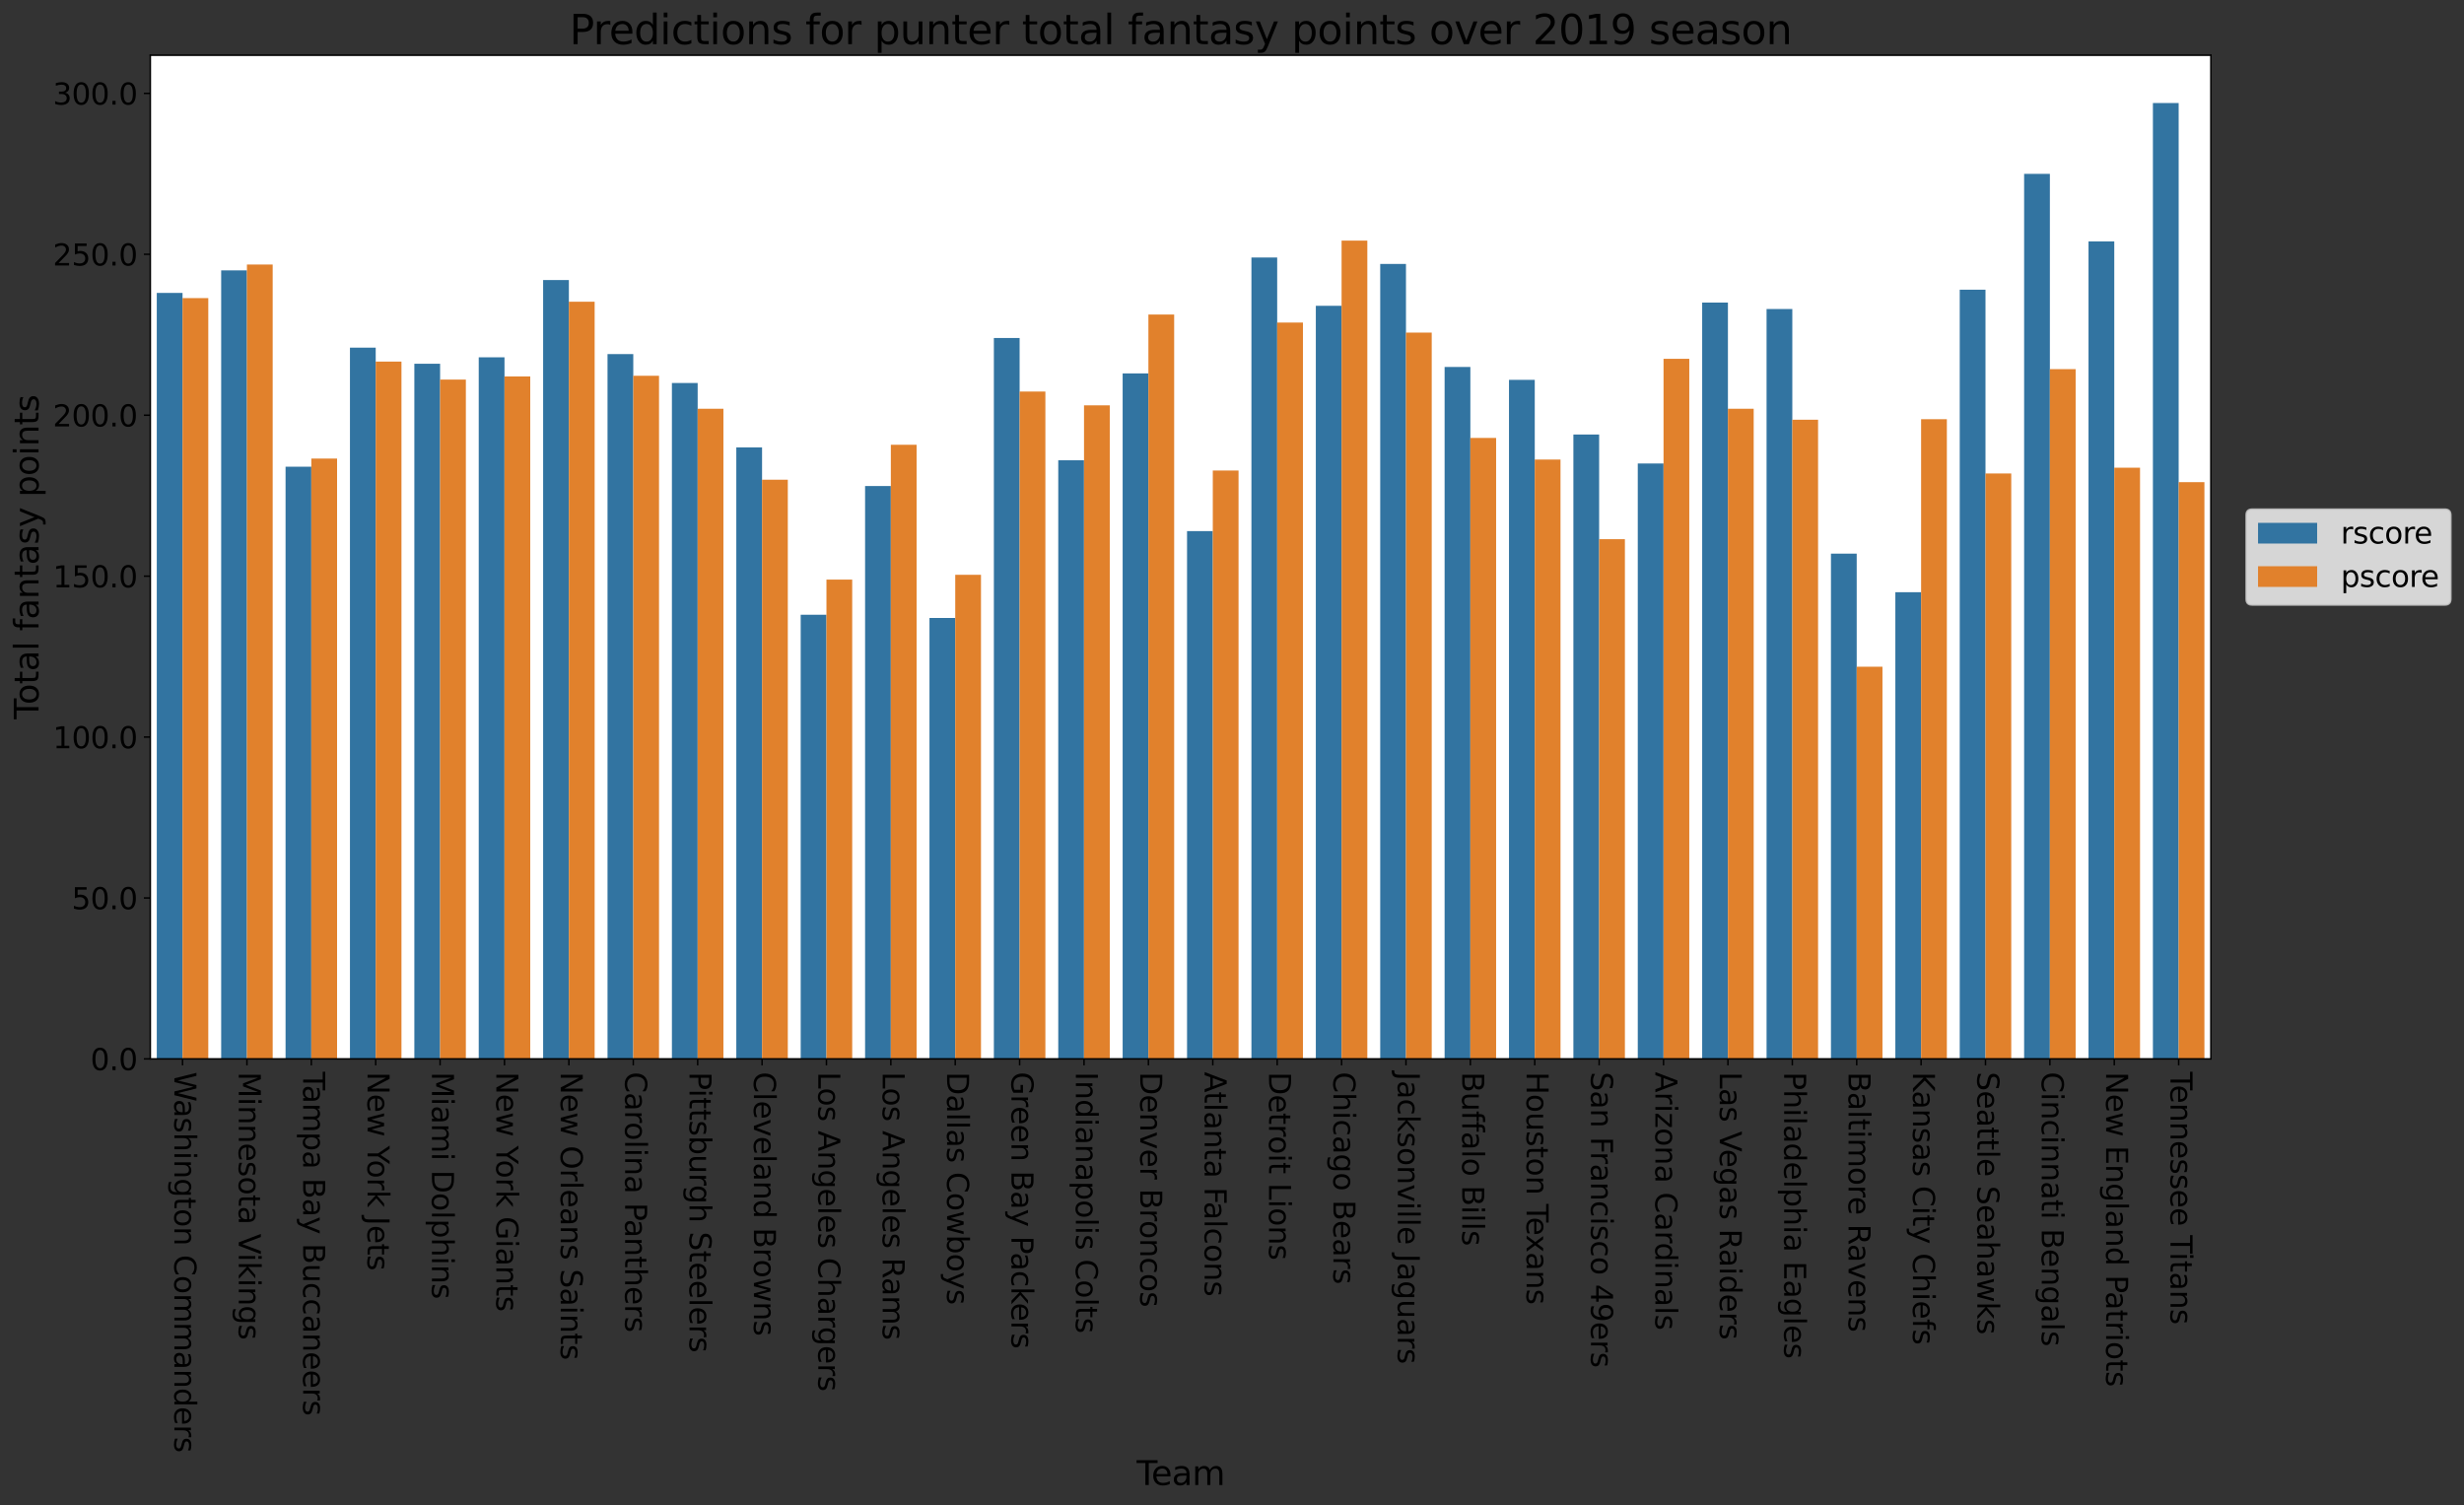 <?xml version="1.0" encoding="utf-8" standalone="no"?>
<!DOCTYPE svg PUBLIC "-//W3C//DTD SVG 1.1//EN"
  "http://www.w3.org/Graphics/SVG/1.1/DTD/svg11.dtd">
<svg xmlns:xlink="http://www.w3.org/1999/xlink" width="1334.528pt" height="815.24pt" viewBox="0 0 1334.528 815.24" xmlns="http://www.w3.org/2000/svg" version="1.1">
 <rect x="0" y="0" width="1334.528" height="815.24" fill="#333333" stroke="none"/>
 <defs>
  <style type="text/css">*{stroke-linejoin: round; stroke-linecap: butt}</style>
 </defs>
 <g id="figure_1">
  <g id="patch_1">
   <path d="M 0 815.24 
L 1334.528 815.24 
L 1334.528 0 
L 0 0 
L 0 815.24 
z
" style="fill: none"/>
  </g>
  <g id="axes_1">
   <g id="patch_2">
    <path d="M 81.426 573.517 
L 1197.426 573.517 
L 1197.426 29.917 
L 81.426 29.917 
z
" style="fill: #ffffff"/>
   </g>
   <g id="patch_3">
    <path d="M 84.913 573.517 
L 98.863 573.517 
L 98.863 158.648 
L 84.913 158.648 
z
" clip-path="url(#pc4d6feecf0)" style="fill: #3274a1"/>
   </g>
   <g id="patch_4">
    <path d="M 119.788 573.517 
L 133.738 573.517 
L 133.738 146.446 
L 119.788 146.446 
z
" clip-path="url(#pc4d6feecf0)" style="fill: #3274a1"/>
   </g>
   <g id="patch_5">
    <path d="M 154.663 573.517 
L 168.613 573.517 
L 168.613 252.778 
L 154.663 252.778 
z
" clip-path="url(#pc4d6feecf0)" style="fill: #3274a1"/>
   </g>
   <g id="patch_6">
    <path d="M 189.538 573.517 
L 203.488 573.517 
L 203.488 188.281 
L 189.538 188.281 
z
" clip-path="url(#pc4d6feecf0)" style="fill: #3274a1"/>
   </g>
   <g id="patch_7">
    <path d="M 224.413 573.517 
L 238.363 573.517 
L 238.363 196.997 
L 224.413 196.997 
z
" clip-path="url(#pc4d6feecf0)" style="fill: #3274a1"/>
   </g>
   <g id="patch_8">
    <path d="M 259.288 573.517 
L 273.238 573.517 
L 273.238 193.511 
L 259.288 193.511 
z
" clip-path="url(#pc4d6feecf0)" style="fill: #3274a1"/>
   </g>
   <g id="patch_9">
    <path d="M 294.163 573.517 
L 308.113 573.517 
L 308.113 151.675 
L 294.163 151.675 
z
" clip-path="url(#pc4d6feecf0)" style="fill: #3274a1"/>
   </g>
   <g id="patch_10">
    <path d="M 329.038 573.517 
L 342.988 573.517 
L 342.988 191.768 
L 329.038 191.768 
z
" clip-path="url(#pc4d6feecf0)" style="fill: #3274a1"/>
   </g>
   <g id="patch_11">
    <path d="M 363.913 573.517 
L 377.863 573.517 
L 377.863 207.456 
L 363.913 207.456 
z
" clip-path="url(#pc4d6feecf0)" style="fill: #3274a1"/>
   </g>
   <g id="patch_12">
    <path d="M 398.788 573.517 
L 412.738 573.517 
L 412.738 242.319 
L 398.788 242.319 
z
" clip-path="url(#pc4d6feecf0)" style="fill: #3274a1"/>
   </g>
   <g id="patch_13">
    <path d="M 433.663 573.517 
L 447.613 573.517 
L 447.613 332.962 
L 433.663 332.962 
z
" clip-path="url(#pc4d6feecf0)" style="fill: #3274a1"/>
   </g>
   <g id="patch_14">
    <path d="M 468.538 573.517 
L 482.488 573.517 
L 482.488 263.237 
L 468.538 263.237 
z
" clip-path="url(#pc4d6feecf0)" style="fill: #3274a1"/>
   </g>
   <g id="patch_15">
    <path d="M 503.413 573.517 
L 517.363 573.517 
L 517.363 334.706 
L 503.413 334.706 
z
" clip-path="url(#pc4d6feecf0)" style="fill: #3274a1"/>
   </g>
   <g id="patch_16">
    <path d="M 538.288 573.517 
L 552.238 573.517 
L 552.238 183.052 
L 538.288 183.052 
z
" clip-path="url(#pc4d6feecf0)" style="fill: #3274a1"/>
   </g>
   <g id="patch_17">
    <path d="M 573.163 573.517 
L 587.113 573.517 
L 587.113 249.291 
L 573.163 249.291 
z
" clip-path="url(#pc4d6feecf0)" style="fill: #3274a1"/>
   </g>
   <g id="patch_18">
    <path d="M 608.038 573.517 
L 621.988 573.517 
L 621.988 202.227 
L 608.038 202.227 
z
" clip-path="url(#pc4d6feecf0)" style="fill: #3274a1"/>
   </g>
   <g id="patch_19">
    <path d="M 642.913 573.517 
L 656.863 573.517 
L 656.863 287.641 
L 642.913 287.641 
z
" clip-path="url(#pc4d6feecf0)" style="fill: #3274a1"/>
   </g>
   <g id="patch_20">
    <path d="M 677.788 573.517 
L 691.738 573.517 
L 691.738 139.473 
L 677.788 139.473 
z
" clip-path="url(#pc4d6feecf0)" style="fill: #3274a1"/>
   </g>
   <g id="patch_21">
    <path d="M 712.663 573.517 
L 726.613 573.517 
L 726.613 165.62 
L 712.663 165.62 
z
" clip-path="url(#pc4d6feecf0)" style="fill: #3274a1"/>
   </g>
   <g id="patch_22">
    <path d="M 747.538 573.517 
L 761.488 573.517 
L 761.488 142.96 
L 747.538 142.96 
z
" clip-path="url(#pc4d6feecf0)" style="fill: #3274a1"/>
   </g>
   <g id="patch_23">
    <path d="M 782.413 573.517 
L 796.363 573.517 
L 796.363 198.74 
L 782.413 198.74 
z
" clip-path="url(#pc4d6feecf0)" style="fill: #3274a1"/>
   </g>
   <g id="patch_24">
    <path d="M 817.288 573.517 
L 831.238 573.517 
L 831.238 205.713 
L 817.288 205.713 
z
" clip-path="url(#pc4d6feecf0)" style="fill: #3274a1"/>
   </g>
   <g id="patch_25">
    <path d="M 852.163 573.517 
L 866.113 573.517 
L 866.113 235.346 
L 852.163 235.346 
z
" clip-path="url(#pc4d6feecf0)" style="fill: #3274a1"/>
   </g>
   <g id="patch_26">
    <path d="M 887.038 573.517 
L 900.988 573.517 
L 900.988 251.035 
L 887.038 251.035 
z
" clip-path="url(#pc4d6feecf0)" style="fill: #3274a1"/>
   </g>
   <g id="patch_27">
    <path d="M 921.913 573.517 
L 935.863 573.517 
L 935.863 163.877 
L 921.913 163.877 
z
" clip-path="url(#pc4d6feecf0)" style="fill: #3274a1"/>
   </g>
   <g id="patch_28">
    <path d="M 956.788 573.517 
L 970.738 573.517 
L 970.738 167.364 
L 956.788 167.364 
z
" clip-path="url(#pc4d6feecf0)" style="fill: #3274a1"/>
   </g>
   <g id="patch_29">
    <path d="M 991.663 573.517 
L 1005.613 573.517 
L 1005.613 299.843 
L 991.663 299.843 
z
" clip-path="url(#pc4d6feecf0)" style="fill: #3274a1"/>
   </g>
   <g id="patch_30">
    <path d="M 1026.538 573.517 
L 1040.488 573.517 
L 1040.488 320.76 
L 1026.538 320.76 
z
" clip-path="url(#pc4d6feecf0)" style="fill: #3274a1"/>
   </g>
   <g id="patch_31">
    <path d="M 1061.413 573.517 
L 1075.363 573.517 
L 1075.363 156.905 
L 1061.413 156.905 
z
" clip-path="url(#pc4d6feecf0)" style="fill: #3274a1"/>
   </g>
   <g id="patch_32">
    <path d="M 1096.288 573.517 
L 1110.238 573.517 
L 1110.238 94.151 
L 1096.288 94.151 
z
" clip-path="url(#pc4d6feecf0)" style="fill: #3274a1"/>
   </g>
   <g id="patch_33">
    <path d="M 1131.163 573.517 
L 1145.113 573.517 
L 1145.113 130.758 
L 1131.163 130.758 
z
" clip-path="url(#pc4d6feecf0)" style="fill: #3274a1"/>
   </g>
   <g id="patch_34">
    <path d="M 1166.038 573.517 
L 1179.988 573.517 
L 1179.988 55.802 
L 1166.038 55.802 
z
" clip-path="url(#pc4d6feecf0)" style="fill: #3274a1"/>
   </g>
   <g id="patch_35">
    <path d="M 98.863 573.517 
L 112.813 573.517 
L 112.813 161.455 
L 98.863 161.455 
z
" clip-path="url(#pc4d6feecf0)" style="fill: #e1812c"/>
   </g>
   <g id="patch_36">
    <path d="M 133.738 573.517 
L 147.688 573.517 
L 147.688 143.274 
L 133.738 143.274 
z
" clip-path="url(#pc4d6feecf0)" style="fill: #e1812c"/>
   </g>
   <g id="patch_37">
    <path d="M 168.613 573.517 
L 182.563 573.517 
L 182.563 248.36 
L 168.613 248.36 
z
" clip-path="url(#pc4d6feecf0)" style="fill: #e1812c"/>
   </g>
   <g id="patch_38">
    <path d="M 203.488 573.517 
L 217.438 573.517 
L 217.438 195.834 
L 203.488 195.834 
z
" clip-path="url(#pc4d6feecf0)" style="fill: #e1812c"/>
   </g>
   <g id="patch_39">
    <path d="M 238.363 573.517 
L 252.313 573.517 
L 252.313 205.594 
L 238.363 205.594 
z
" clip-path="url(#pc4d6feecf0)" style="fill: #e1812c"/>
   </g>
   <g id="patch_40">
    <path d="M 273.238 573.517 
L 287.188 573.517 
L 287.188 203.866 
L 273.238 203.866 
z
" clip-path="url(#pc4d6feecf0)" style="fill: #e1812c"/>
   </g>
   <g id="patch_41">
    <path d="M 308.113 573.517 
L 322.063 573.517 
L 322.063 163.401 
L 308.113 163.401 
z
" clip-path="url(#pc4d6feecf0)" style="fill: #e1812c"/>
   </g>
   <g id="patch_42">
    <path d="M 342.988 573.517 
L 356.938 573.517 
L 356.938 203.513 
L 342.988 203.513 
z
" clip-path="url(#pc4d6feecf0)" style="fill: #e1812c"/>
   </g>
   <g id="patch_43">
    <path d="M 377.863 573.517 
L 391.813 573.517 
L 391.813 221.38 
L 377.863 221.38 
z
" clip-path="url(#pc4d6feecf0)" style="fill: #e1812c"/>
   </g>
   <g id="patch_44">
    <path d="M 412.738 573.517 
L 426.688 573.517 
L 426.688 259.833 
L 412.738 259.833 
z
" clip-path="url(#pc4d6feecf0)" style="fill: #e1812c"/>
   </g>
   <g id="patch_45">
    <path d="M 447.613 573.517 
L 461.563 573.517 
L 461.563 313.926 
L 447.613 313.926 
z
" clip-path="url(#pc4d6feecf0)" style="fill: #e1812c"/>
   </g>
   <g id="patch_46">
    <path d="M 482.488 573.517 
L 496.438 573.517 
L 496.438 240.875 
L 482.488 240.875 
z
" clip-path="url(#pc4d6feecf0)" style="fill: #e1812c"/>
   </g>
   <g id="patch_47">
    <path d="M 517.363 573.517 
L 531.313 573.517 
L 531.313 311.32 
L 517.363 311.32 
z
" clip-path="url(#pc4d6feecf0)" style="fill: #e1812c"/>
   </g>
   <g id="patch_48">
    <path d="M 552.238 573.517 
L 566.188 573.517 
L 566.188 212.08 
L 552.238 212.08 
z
" clip-path="url(#pc4d6feecf0)" style="fill: #e1812c"/>
   </g>
   <g id="patch_49">
    <path d="M 587.113 573.517 
L 601.063 573.517 
L 601.063 219.552 
L 587.113 219.552 
z
" clip-path="url(#pc4d6feecf0)" style="fill: #e1812c"/>
   </g>
   <g id="patch_50">
    <path d="M 621.988 573.517 
L 635.938 573.517 
L 635.938 170.37 
L 621.988 170.37 
z
" clip-path="url(#pc4d6feecf0)" style="fill: #e1812c"/>
   </g>
   <g id="patch_51">
    <path d="M 656.863 573.517 
L 670.813 573.517 
L 670.813 254.857 
L 656.863 254.857 
z
" clip-path="url(#pc4d6feecf0)" style="fill: #e1812c"/>
   </g>
   <g id="patch_52">
    <path d="M 691.738 573.517 
L 705.688 573.517 
L 705.688 174.7 
L 691.738 174.7 
z
" clip-path="url(#pc4d6feecf0)" style="fill: #e1812c"/>
   </g>
   <g id="patch_53">
    <path d="M 726.613 573.517 
L 740.563 573.517 
L 740.563 130.322 
L 726.613 130.322 
z
" clip-path="url(#pc4d6feecf0)" style="fill: #e1812c"/>
   </g>
   <g id="patch_54">
    <path d="M 761.488 573.517 
L 775.438 573.517 
L 775.438 180.139 
L 761.488 180.139 
z
" clip-path="url(#pc4d6feecf0)" style="fill: #e1812c"/>
   </g>
   <g id="patch_55">
    <path d="M 796.363 573.517 
L 810.313 573.517 
L 810.313 237.201 
L 796.363 237.201 
z
" clip-path="url(#pc4d6feecf0)" style="fill: #e1812c"/>
   </g>
   <g id="patch_56">
    <path d="M 831.238 573.517 
L 845.188 573.517 
L 845.188 248.894 
L 831.238 248.894 
z
" clip-path="url(#pc4d6feecf0)" style="fill: #e1812c"/>
   </g>
   <g id="patch_57">
    <path d="M 866.113 573.517 
L 880.063 573.517 
L 880.063 292.02 
L 866.113 292.02 
z
" clip-path="url(#pc4d6feecf0)" style="fill: #e1812c"/>
   </g>
   <g id="patch_58">
    <path d="M 900.988 573.517 
L 914.938 573.517 
L 914.938 194.326 
L 900.988 194.326 
z
" clip-path="url(#pc4d6feecf0)" style="fill: #e1812c"/>
   </g>
   <g id="patch_59">
    <path d="M 935.863 573.517 
L 949.813 573.517 
L 949.813 221.383 
L 935.863 221.383 
z
" clip-path="url(#pc4d6feecf0)" style="fill: #e1812c"/>
   </g>
   <g id="patch_60">
    <path d="M 970.738 573.517 
L 984.688 573.517 
L 984.688 227.343 
L 970.738 227.343 
z
" clip-path="url(#pc4d6feecf0)" style="fill: #e1812c"/>
   </g>
   <g id="patch_61">
    <path d="M 1005.613 573.517 
L 1019.563 573.517 
L 1019.563 361.12 
L 1005.613 361.12 
z
" clip-path="url(#pc4d6feecf0)" style="fill: #e1812c"/>
   </g>
   <g id="patch_62">
    <path d="M 1040.488 573.517 
L 1054.438 573.517 
L 1054.438 227.043 
L 1040.488 227.043 
z
" clip-path="url(#pc4d6feecf0)" style="fill: #e1812c"/>
   </g>
   <g id="patch_63">
    <path d="M 1075.363 573.517 
L 1089.313 573.517 
L 1089.313 256.428 
L 1075.363 256.428 
z
" clip-path="url(#pc4d6feecf0)" style="fill: #e1812c"/>
   </g>
   <g id="patch_64">
    <path d="M 1110.238 573.517 
L 1124.188 573.517 
L 1124.188 199.944 
L 1110.238 199.944 
z
" clip-path="url(#pc4d6feecf0)" style="fill: #e1812c"/>
   </g>
   <g id="patch_65">
    <path d="M 1145.113 573.517 
L 1159.063 573.517 
L 1159.063 253.316 
L 1145.113 253.316 
z
" clip-path="url(#pc4d6feecf0)" style="fill: #e1812c"/>
   </g>
   <g id="patch_66">
    <path d="M 1179.988 573.517 
L 1193.938 573.517 
L 1193.938 261.134 
L 1179.988 261.134 
z
" clip-path="url(#pc4d6feecf0)" style="fill: #e1812c"/>
   </g>
   <g id="matplotlib.axis_1">
    <g id="xtick_1">
     <g id="line2d_1">
      <defs>
       <path id="mb7963b80b0" d="M 0 0 
L 0 3.5 
" style="stroke: #000000; stroke-width: 0.8"/>
      </defs>
      <g>
       <use xlink:href="#mb7963b80b0" x="98.863" y="573.517" style="stroke: #000000; stroke-width: 0.8"/>
      </g>
     </g>
     <g id="text_1">
      <!-- Washington Commanders -->
      <g transform="translate(94.448 580.517)rotate(-270)scale(0.16 -0.16)">
       <defs>
        <path id="DejaVuSans-57" d="M 213 4666 
L 850 4666 
L 1831 722 
L 2809 4666 
L 3519 4666 
L 4500 722 
L 5478 4666 
L 6119 4666 
L 4947 0 
L 4153 0 
L 3169 4050 
L 2175 0 
L 1381 0 
L 213 4666 
z
" transform="scale(0.016)"/>
        <path id="DejaVuSans-61" d="M 2194 1759 
Q 1497 1759 1228 1600 
Q 959 1441 959 1056 
Q 959 750 1161 570 
Q 1363 391 1709 391 
Q 2188 391 2477 730 
Q 2766 1069 2766 1631 
L 2766 1759 
L 2194 1759 
z
M 3341 1997 
L 3341 0 
L 2766 0 
L 2766 531 
Q 2569 213 2275 61 
Q 1981 -91 1556 -91 
Q 1019 -91 701 211 
Q 384 513 384 1019 
Q 384 1609 779 1909 
Q 1175 2209 1959 2209 
L 2766 2209 
L 2766 2266 
Q 2766 2663 2505 2880 
Q 2244 3097 1772 3097 
Q 1472 3097 1187 3025 
Q 903 2953 641 2809 
L 641 3341 
Q 956 3463 1253 3523 
Q 1550 3584 1831 3584 
Q 2591 3584 2966 3190 
Q 3341 2797 3341 1997 
z
" transform="scale(0.016)"/>
        <path id="DejaVuSans-73" d="M 2834 3397 
L 2834 2853 
Q 2591 2978 2328 3040 
Q 2066 3103 1784 3103 
Q 1356 3103 1142 2972 
Q 928 2841 928 2578 
Q 928 2378 1081 2264 
Q 1234 2150 1697 2047 
L 1894 2003 
Q 2506 1872 2764 1633 
Q 3022 1394 3022 966 
Q 3022 478 2636 193 
Q 2250 -91 1575 -91 
Q 1294 -91 989 -36 
Q 684 19 347 128 
L 347 722 
Q 666 556 975 473 
Q 1284 391 1588 391 
Q 1994 391 2212 530 
Q 2431 669 2431 922 
Q 2431 1156 2273 1281 
Q 2116 1406 1581 1522 
L 1381 1569 
Q 847 1681 609 1914 
Q 372 2147 372 2553 
Q 372 3047 722 3315 
Q 1072 3584 1716 3584 
Q 2034 3584 2315 3537 
Q 2597 3491 2834 3397 
z
" transform="scale(0.016)"/>
        <path id="DejaVuSans-68" d="M 3513 2113 
L 3513 0 
L 2938 0 
L 2938 2094 
Q 2938 2591 2744 2837 
Q 2550 3084 2163 3084 
Q 1697 3084 1428 2787 
Q 1159 2491 1159 1978 
L 1159 0 
L 581 0 
L 581 4863 
L 1159 4863 
L 1159 2956 
Q 1366 3272 1645 3428 
Q 1925 3584 2291 3584 
Q 2894 3584 3203 3211 
Q 3513 2838 3513 2113 
z
" transform="scale(0.016)"/>
        <path id="DejaVuSans-69" d="M 603 3500 
L 1178 3500 
L 1178 0 
L 603 0 
L 603 3500 
z
M 603 4863 
L 1178 4863 
L 1178 4134 
L 603 4134 
L 603 4863 
z
" transform="scale(0.016)"/>
        <path id="DejaVuSans-6e" d="M 3513 2113 
L 3513 0 
L 2938 0 
L 2938 2094 
Q 2938 2591 2744 2837 
Q 2550 3084 2163 3084 
Q 1697 3084 1428 2787 
Q 1159 2491 1159 1978 
L 1159 0 
L 581 0 
L 581 3500 
L 1159 3500 
L 1159 2956 
Q 1366 3272 1645 3428 
Q 1925 3584 2291 3584 
Q 2894 3584 3203 3211 
Q 3513 2838 3513 2113 
z
" transform="scale(0.016)"/>
        <path id="DejaVuSans-67" d="M 2906 1791 
Q 2906 2416 2648 2759 
Q 2391 3103 1925 3103 
Q 1463 3103 1205 2759 
Q 947 2416 947 1791 
Q 947 1169 1205 825 
Q 1463 481 1925 481 
Q 2391 481 2648 825 
Q 2906 1169 2906 1791 
z
M 3481 434 
Q 3481 -459 3084 -895 
Q 2688 -1331 1869 -1331 
Q 1566 -1331 1297 -1286 
Q 1028 -1241 775 -1147 
L 775 -588 
Q 1028 -725 1275 -790 
Q 1522 -856 1778 -856 
Q 2344 -856 2625 -561 
Q 2906 -266 2906 331 
L 2906 616 
Q 2728 306 2450 153 
Q 2172 0 1784 0 
Q 1141 0 747 490 
Q 353 981 353 1791 
Q 353 2603 747 3093 
Q 1141 3584 1784 3584 
Q 2172 3584 2450 3431 
Q 2728 3278 2906 2969 
L 2906 3500 
L 3481 3500 
L 3481 434 
z
" transform="scale(0.016)"/>
        <path id="DejaVuSans-74" d="M 1172 4494 
L 1172 3500 
L 2356 3500 
L 2356 3053 
L 1172 3053 
L 1172 1153 
Q 1172 725 1289 603 
Q 1406 481 1766 481 
L 2356 481 
L 2356 0 
L 1766 0 
Q 1100 0 847 248 
Q 594 497 594 1153 
L 594 3053 
L 172 3053 
L 172 3500 
L 594 3500 
L 594 4494 
L 1172 4494 
z
" transform="scale(0.016)"/>
        <path id="DejaVuSans-6f" d="M 1959 3097 
Q 1497 3097 1228 2736 
Q 959 2375 959 1747 
Q 959 1119 1226 758 
Q 1494 397 1959 397 
Q 2419 397 2687 759 
Q 2956 1122 2956 1747 
Q 2956 2369 2687 2733 
Q 2419 3097 1959 3097 
z
M 1959 3584 
Q 2709 3584 3137 3096 
Q 3566 2609 3566 1747 
Q 3566 888 3137 398 
Q 2709 -91 1959 -91 
Q 1206 -91 779 398 
Q 353 888 353 1747 
Q 353 2609 779 3096 
Q 1206 3584 1959 3584 
z
" transform="scale(0.016)"/>
        <path id="DejaVuSans-20" transform="scale(0.016)"/>
        <path id="DejaVuSans-43" d="M 4122 4306 
L 4122 3641 
Q 3803 3938 3442 4084 
Q 3081 4231 2675 4231 
Q 1875 4231 1450 3742 
Q 1025 3253 1025 2328 
Q 1025 1406 1450 917 
Q 1875 428 2675 428 
Q 3081 428 3442 575 
Q 3803 722 4122 1019 
L 4122 359 
Q 3791 134 3420 21 
Q 3050 -91 2638 -91 
Q 1578 -91 968 557 
Q 359 1206 359 2328 
Q 359 3453 968 4101 
Q 1578 4750 2638 4750 
Q 3056 4750 3426 4639 
Q 3797 4528 4122 4306 
z
" transform="scale(0.016)"/>
        <path id="DejaVuSans-6d" d="M 3328 2828 
Q 3544 3216 3844 3400 
Q 4144 3584 4550 3584 
Q 5097 3584 5394 3201 
Q 5691 2819 5691 2113 
L 5691 0 
L 5113 0 
L 5113 2094 
Q 5113 2597 4934 2840 
Q 4756 3084 4391 3084 
Q 3944 3084 3684 2787 
Q 3425 2491 3425 1978 
L 3425 0 
L 2847 0 
L 2847 2094 
Q 2847 2600 2669 2842 
Q 2491 3084 2119 3084 
Q 1678 3084 1418 2786 
Q 1159 2488 1159 1978 
L 1159 0 
L 581 0 
L 581 3500 
L 1159 3500 
L 1159 2956 
Q 1356 3278 1631 3431 
Q 1906 3584 2284 3584 
Q 2666 3584 2933 3390 
Q 3200 3197 3328 2828 
z
" transform="scale(0.016)"/>
        <path id="DejaVuSans-64" d="M 2906 2969 
L 2906 4863 
L 3481 4863 
L 3481 0 
L 2906 0 
L 2906 525 
Q 2725 213 2448 61 
Q 2172 -91 1784 -91 
Q 1150 -91 751 415 
Q 353 922 353 1747 
Q 353 2572 751 3078 
Q 1150 3584 1784 3584 
Q 2172 3584 2448 3432 
Q 2725 3281 2906 2969 
z
M 947 1747 
Q 947 1113 1208 752 
Q 1469 391 1925 391 
Q 2381 391 2643 752 
Q 2906 1113 2906 1747 
Q 2906 2381 2643 2742 
Q 2381 3103 1925 3103 
Q 1469 3103 1208 2742 
Q 947 2381 947 1747 
z
" transform="scale(0.016)"/>
        <path id="DejaVuSans-65" d="M 3597 1894 
L 3597 1613 
L 953 1613 
Q 991 1019 1311 708 
Q 1631 397 2203 397 
Q 2534 397 2845 478 
Q 3156 559 3463 722 
L 3463 178 
Q 3153 47 2828 -22 
Q 2503 -91 2169 -91 
Q 1331 -91 842 396 
Q 353 884 353 1716 
Q 353 2575 817 3079 
Q 1281 3584 2069 3584 
Q 2775 3584 3186 3129 
Q 3597 2675 3597 1894 
z
M 3022 2063 
Q 3016 2534 2758 2815 
Q 2500 3097 2075 3097 
Q 1594 3097 1305 2825 
Q 1016 2553 972 2059 
L 3022 2063 
z
" transform="scale(0.016)"/>
        <path id="DejaVuSans-72" d="M 2631 2963 
Q 2534 3019 2420 3045 
Q 2306 3072 2169 3072 
Q 1681 3072 1420 2755 
Q 1159 2438 1159 1844 
L 1159 0 
L 581 0 
L 581 3500 
L 1159 3500 
L 1159 2956 
Q 1341 3275 1631 3429 
Q 1922 3584 2338 3584 
Q 2397 3584 2469 3576 
Q 2541 3569 2628 3553 
L 2631 2963 
z
" transform="scale(0.016)"/>
       </defs>
       <use xlink:href="#DejaVuSans-57"/>
       <use xlink:href="#DejaVuSans-61" x="92.502"/>
       <use xlink:href="#DejaVuSans-73" x="153.781"/>
       <use xlink:href="#DejaVuSans-68" x="205.881"/>
       <use xlink:href="#DejaVuSans-69" x="269.26"/>
       <use xlink:href="#DejaVuSans-6e" x="297.043"/>
       <use xlink:href="#DejaVuSans-67" x="360.422"/>
       <use xlink:href="#DejaVuSans-74" x="423.898"/>
       <use xlink:href="#DejaVuSans-6f" x="463.107"/>
       <use xlink:href="#DejaVuSans-6e" x="524.289"/>
       <use xlink:href="#DejaVuSans-20" x="587.668"/>
       <use xlink:href="#DejaVuSans-43" x="619.455"/>
       <use xlink:href="#DejaVuSans-6f" x="689.279"/>
       <use xlink:href="#DejaVuSans-6d" x="750.461"/>
       <use xlink:href="#DejaVuSans-6d" x="847.873"/>
       <use xlink:href="#DejaVuSans-61" x="945.285"/>
       <use xlink:href="#DejaVuSans-6e" x="1006.564"/>
       <use xlink:href="#DejaVuSans-64" x="1069.943"/>
       <use xlink:href="#DejaVuSans-65" x="1133.42"/>
       <use xlink:href="#DejaVuSans-72" x="1194.943"/>
       <use xlink:href="#DejaVuSans-73" x="1236.057"/>
      </g>
     </g>
    </g>
    <g id="xtick_2">
     <g id="line2d_2">
      <g>
       <use xlink:href="#mb7963b80b0" x="133.738" y="573.517" style="stroke: #000000; stroke-width: 0.8"/>
      </g>
     </g>
     <g id="text_2">
      <!-- Minnesota Vikings -->
      <g transform="translate(129.323 580.517)rotate(-270)scale(0.16 -0.16)">
       <defs>
        <path id="DejaVuSans-4d" d="M 628 4666 
L 1569 4666 
L 2759 1491 
L 3956 4666 
L 4897 4666 
L 4897 0 
L 4281 0 
L 4281 4097 
L 3078 897 
L 2444 897 
L 1241 4097 
L 1241 0 
L 628 0 
L 628 4666 
z
" transform="scale(0.016)"/>
        <path id="DejaVuSans-56" d="M 1831 0 
L 50 4666 
L 709 4666 
L 2188 738 
L 3669 4666 
L 4325 4666 
L 2547 0 
L 1831 0 
z
" transform="scale(0.016)"/>
        <path id="DejaVuSans-6b" d="M 581 4863 
L 1159 4863 
L 1159 1991 
L 2875 3500 
L 3609 3500 
L 1753 1863 
L 3688 0 
L 2938 0 
L 1159 1709 
L 1159 0 
L 581 0 
L 581 4863 
z
" transform="scale(0.016)"/>
       </defs>
       <use xlink:href="#DejaVuSans-4d"/>
       <use xlink:href="#DejaVuSans-69" x="86.279"/>
       <use xlink:href="#DejaVuSans-6e" x="114.062"/>
       <use xlink:href="#DejaVuSans-6e" x="177.441"/>
       <use xlink:href="#DejaVuSans-65" x="240.82"/>
       <use xlink:href="#DejaVuSans-73" x="302.344"/>
       <use xlink:href="#DejaVuSans-6f" x="354.443"/>
       <use xlink:href="#DejaVuSans-74" x="415.625"/>
       <use xlink:href="#DejaVuSans-61" x="454.834"/>
       <use xlink:href="#DejaVuSans-20" x="516.113"/>
       <use xlink:href="#DejaVuSans-56" x="547.9"/>
       <use xlink:href="#DejaVuSans-69" x="614.059"/>
       <use xlink:href="#DejaVuSans-6b" x="641.842"/>
       <use xlink:href="#DejaVuSans-69" x="699.752"/>
       <use xlink:href="#DejaVuSans-6e" x="727.535"/>
       <use xlink:href="#DejaVuSans-67" x="790.914"/>
       <use xlink:href="#DejaVuSans-73" x="854.391"/>
      </g>
     </g>
    </g>
    <g id="xtick_3">
     <g id="line2d_3">
      <g>
       <use xlink:href="#mb7963b80b0" x="168.613" y="573.517" style="stroke: #000000; stroke-width: 0.8"/>
      </g>
     </g>
     <g id="text_3">
      <!-- Tampa Bay Buccaneers -->
      <g transform="translate(164.198 580.517)rotate(-270)scale(0.16 -0.16)">
       <defs>
        <path id="DejaVuSans-54" d="M -19 4666 
L 3928 4666 
L 3928 4134 
L 2272 4134 
L 2272 0 
L 1638 0 
L 1638 4134 
L -19 4134 
L -19 4666 
z
" transform="scale(0.016)"/>
        <path id="DejaVuSans-70" d="M 1159 525 
L 1159 -1331 
L 581 -1331 
L 581 3500 
L 1159 3500 
L 1159 2969 
Q 1341 3281 1617 3432 
Q 1894 3584 2278 3584 
Q 2916 3584 3314 3078 
Q 3713 2572 3713 1747 
Q 3713 922 3314 415 
Q 2916 -91 2278 -91 
Q 1894 -91 1617 61 
Q 1341 213 1159 525 
z
M 3116 1747 
Q 3116 2381 2855 2742 
Q 2594 3103 2138 3103 
Q 1681 3103 1420 2742 
Q 1159 2381 1159 1747 
Q 1159 1113 1420 752 
Q 1681 391 2138 391 
Q 2594 391 2855 752 
Q 3116 1113 3116 1747 
z
" transform="scale(0.016)"/>
        <path id="DejaVuSans-42" d="M 1259 2228 
L 1259 519 
L 2272 519 
Q 2781 519 3026 730 
Q 3272 941 3272 1375 
Q 3272 1813 3026 2020 
Q 2781 2228 2272 2228 
L 1259 2228 
z
M 1259 4147 
L 1259 2741 
L 2194 2741 
Q 2656 2741 2882 2914 
Q 3109 3088 3109 3444 
Q 3109 3797 2882 3972 
Q 2656 4147 2194 4147 
L 1259 4147 
z
M 628 4666 
L 2241 4666 
Q 2963 4666 3353 4366 
Q 3744 4066 3744 3513 
Q 3744 3084 3544 2831 
Q 3344 2578 2956 2516 
Q 3422 2416 3680 2098 
Q 3938 1781 3938 1306 
Q 3938 681 3513 340 
Q 3088 0 2303 0 
L 628 0 
L 628 4666 
z
" transform="scale(0.016)"/>
        <path id="DejaVuSans-79" d="M 2059 -325 
Q 1816 -950 1584 -1140 
Q 1353 -1331 966 -1331 
L 506 -1331 
L 506 -850 
L 844 -850 
Q 1081 -850 1212 -737 
Q 1344 -625 1503 -206 
L 1606 56 
L 191 3500 
L 800 3500 
L 1894 763 
L 2988 3500 
L 3597 3500 
L 2059 -325 
z
" transform="scale(0.016)"/>
        <path id="DejaVuSans-75" d="M 544 1381 
L 544 3500 
L 1119 3500 
L 1119 1403 
Q 1119 906 1312 657 
Q 1506 409 1894 409 
Q 2359 409 2629 706 
Q 2900 1003 2900 1516 
L 2900 3500 
L 3475 3500 
L 3475 0 
L 2900 0 
L 2900 538 
Q 2691 219 2414 64 
Q 2138 -91 1772 -91 
Q 1169 -91 856 284 
Q 544 659 544 1381 
z
M 1991 3584 
L 1991 3584 
z
" transform="scale(0.016)"/>
        <path id="DejaVuSans-63" d="M 3122 3366 
L 3122 2828 
Q 2878 2963 2633 3030 
Q 2388 3097 2138 3097 
Q 1578 3097 1268 2742 
Q 959 2388 959 1747 
Q 959 1106 1268 751 
Q 1578 397 2138 397 
Q 2388 397 2633 464 
Q 2878 531 3122 666 
L 3122 134 
Q 2881 22 2623 -34 
Q 2366 -91 2075 -91 
Q 1284 -91 818 406 
Q 353 903 353 1747 
Q 353 2603 823 3093 
Q 1294 3584 2113 3584 
Q 2378 3584 2631 3529 
Q 2884 3475 3122 3366 
z
" transform="scale(0.016)"/>
       </defs>
       <use xlink:href="#DejaVuSans-54"/>
       <use xlink:href="#DejaVuSans-61" x="44.584"/>
       <use xlink:href="#DejaVuSans-6d" x="105.863"/>
       <use xlink:href="#DejaVuSans-70" x="203.275"/>
       <use xlink:href="#DejaVuSans-61" x="266.752"/>
       <use xlink:href="#DejaVuSans-20" x="328.031"/>
       <use xlink:href="#DejaVuSans-42" x="359.818"/>
       <use xlink:href="#DejaVuSans-61" x="428.422"/>
       <use xlink:href="#DejaVuSans-79" x="489.701"/>
       <use xlink:href="#DejaVuSans-20" x="548.881"/>
       <use xlink:href="#DejaVuSans-42" x="580.668"/>
       <use xlink:href="#DejaVuSans-75" x="649.271"/>
       <use xlink:href="#DejaVuSans-63" x="712.65"/>
       <use xlink:href="#DejaVuSans-63" x="767.631"/>
       <use xlink:href="#DejaVuSans-61" x="822.611"/>
       <use xlink:href="#DejaVuSans-6e" x="883.891"/>
       <use xlink:href="#DejaVuSans-65" x="947.27"/>
       <use xlink:href="#DejaVuSans-65" x="1008.793"/>
       <use xlink:href="#DejaVuSans-72" x="1070.316"/>
       <use xlink:href="#DejaVuSans-73" x="1111.43"/>
      </g>
     </g>
    </g>
    <g id="xtick_4">
     <g id="line2d_4">
      <g>
       <use xlink:href="#mb7963b80b0" x="203.488" y="573.517" style="stroke: #000000; stroke-width: 0.8"/>
      </g>
     </g>
     <g id="text_4">
      <!-- New York Jets -->
      <g transform="translate(199.073 580.517)rotate(-270)scale(0.16 -0.16)">
       <defs>
        <path id="DejaVuSans-4e" d="M 628 4666 
L 1478 4666 
L 3547 763 
L 3547 4666 
L 4159 4666 
L 4159 0 
L 3309 0 
L 1241 3903 
L 1241 0 
L 628 0 
L 628 4666 
z
" transform="scale(0.016)"/>
        <path id="DejaVuSans-77" d="M 269 3500 
L 844 3500 
L 1563 769 
L 2278 3500 
L 2956 3500 
L 3675 769 
L 4391 3500 
L 4966 3500 
L 4050 0 
L 3372 0 
L 2619 2869 
L 1863 0 
L 1184 0 
L 269 3500 
z
" transform="scale(0.016)"/>
        <path id="DejaVuSans-59" d="M -13 4666 
L 666 4666 
L 1959 2747 
L 3244 4666 
L 3922 4666 
L 2272 2222 
L 2272 0 
L 1638 0 
L 1638 2222 
L -13 4666 
z
" transform="scale(0.016)"/>
        <path id="DejaVuSans-4a" d="M 628 4666 
L 1259 4666 
L 1259 325 
Q 1259 -519 939 -900 
Q 619 -1281 -91 -1281 
L -331 -1281 
L -331 -750 
L -134 -750 
Q 284 -750 456 -515 
Q 628 -281 628 325 
L 628 4666 
z
" transform="scale(0.016)"/>
       </defs>
       <use xlink:href="#DejaVuSans-4e"/>
       <use xlink:href="#DejaVuSans-65" x="74.805"/>
       <use xlink:href="#DejaVuSans-77" x="136.328"/>
       <use xlink:href="#DejaVuSans-20" x="218.115"/>
       <use xlink:href="#DejaVuSans-59" x="249.902"/>
       <use xlink:href="#DejaVuSans-6f" x="297.736"/>
       <use xlink:href="#DejaVuSans-72" x="358.918"/>
       <use xlink:href="#DejaVuSans-6b" x="400.031"/>
       <use xlink:href="#DejaVuSans-20" x="457.941"/>
       <use xlink:href="#DejaVuSans-4a" x="489.729"/>
       <use xlink:href="#DejaVuSans-65" x="519.221"/>
       <use xlink:href="#DejaVuSans-74" x="580.744"/>
       <use xlink:href="#DejaVuSans-73" x="619.953"/>
      </g>
     </g>
    </g>
    <g id="xtick_5">
     <g id="line2d_5">
      <g>
       <use xlink:href="#mb7963b80b0" x="238.363" y="573.517" style="stroke: #000000; stroke-width: 0.8"/>
      </g>
     </g>
     <g id="text_5">
      <!-- Miami Dolphins -->
      <g transform="translate(233.948 580.517)rotate(-270)scale(0.16 -0.16)">
       <defs>
        <path id="DejaVuSans-44" d="M 1259 4147 
L 1259 519 
L 2022 519 
Q 2988 519 3436 956 
Q 3884 1394 3884 2338 
Q 3884 3275 3436 3711 
Q 2988 4147 2022 4147 
L 1259 4147 
z
M 628 4666 
L 1925 4666 
Q 3281 4666 3915 4102 
Q 4550 3538 4550 2338 
Q 4550 1131 3912 565 
Q 3275 0 1925 0 
L 628 0 
L 628 4666 
z
" transform="scale(0.016)"/>
        <path id="DejaVuSans-6c" d="M 603 4863 
L 1178 4863 
L 1178 0 
L 603 0 
L 603 4863 
z
" transform="scale(0.016)"/>
       </defs>
       <use xlink:href="#DejaVuSans-4d"/>
       <use xlink:href="#DejaVuSans-69" x="86.279"/>
       <use xlink:href="#DejaVuSans-61" x="114.062"/>
       <use xlink:href="#DejaVuSans-6d" x="175.342"/>
       <use xlink:href="#DejaVuSans-69" x="272.754"/>
       <use xlink:href="#DejaVuSans-20" x="300.537"/>
       <use xlink:href="#DejaVuSans-44" x="332.324"/>
       <use xlink:href="#DejaVuSans-6f" x="409.326"/>
       <use xlink:href="#DejaVuSans-6c" x="470.508"/>
       <use xlink:href="#DejaVuSans-70" x="498.291"/>
       <use xlink:href="#DejaVuSans-68" x="561.768"/>
       <use xlink:href="#DejaVuSans-69" x="625.146"/>
       <use xlink:href="#DejaVuSans-6e" x="652.93"/>
       <use xlink:href="#DejaVuSans-73" x="716.309"/>
      </g>
     </g>
    </g>
    <g id="xtick_6">
     <g id="line2d_6">
      <g>
       <use xlink:href="#mb7963b80b0" x="273.238" y="573.517" style="stroke: #000000; stroke-width: 0.8"/>
      </g>
     </g>
     <g id="text_6">
      <!-- New York Giants -->
      <g transform="translate(268.823 580.517)rotate(-270)scale(0.16 -0.16)">
       <defs>
        <path id="DejaVuSans-47" d="M 3809 666 
L 3809 1919 
L 2778 1919 
L 2778 2438 
L 4434 2438 
L 4434 434 
Q 4069 175 3628 42 
Q 3188 -91 2688 -91 
Q 1594 -91 976 548 
Q 359 1188 359 2328 
Q 359 3472 976 4111 
Q 1594 4750 2688 4750 
Q 3144 4750 3555 4637 
Q 3966 4525 4313 4306 
L 4313 3634 
Q 3963 3931 3569 4081 
Q 3175 4231 2741 4231 
Q 1884 4231 1454 3753 
Q 1025 3275 1025 2328 
Q 1025 1384 1454 906 
Q 1884 428 2741 428 
Q 3075 428 3337 486 
Q 3600 544 3809 666 
z
" transform="scale(0.016)"/>
       </defs>
       <use xlink:href="#DejaVuSans-4e"/>
       <use xlink:href="#DejaVuSans-65" x="74.805"/>
       <use xlink:href="#DejaVuSans-77" x="136.328"/>
       <use xlink:href="#DejaVuSans-20" x="218.115"/>
       <use xlink:href="#DejaVuSans-59" x="249.902"/>
       <use xlink:href="#DejaVuSans-6f" x="297.736"/>
       <use xlink:href="#DejaVuSans-72" x="358.918"/>
       <use xlink:href="#DejaVuSans-6b" x="400.031"/>
       <use xlink:href="#DejaVuSans-20" x="457.941"/>
       <use xlink:href="#DejaVuSans-47" x="489.729"/>
       <use xlink:href="#DejaVuSans-69" x="567.219"/>
       <use xlink:href="#DejaVuSans-61" x="595.002"/>
       <use xlink:href="#DejaVuSans-6e" x="656.281"/>
       <use xlink:href="#DejaVuSans-74" x="719.66"/>
       <use xlink:href="#DejaVuSans-73" x="758.869"/>
      </g>
     </g>
    </g>
    <g id="xtick_7">
     <g id="line2d_7">
      <g>
       <use xlink:href="#mb7963b80b0" x="308.113" y="573.517" style="stroke: #000000; stroke-width: 0.8"/>
      </g>
     </g>
     <g id="text_7">
      <!-- New Orleans Saints -->
      <g transform="translate(303.698 580.517)rotate(-270)scale(0.16 -0.16)">
       <defs>
        <path id="DejaVuSans-4f" d="M 2522 4238 
Q 1834 4238 1429 3725 
Q 1025 3213 1025 2328 
Q 1025 1447 1429 934 
Q 1834 422 2522 422 
Q 3209 422 3611 934 
Q 4013 1447 4013 2328 
Q 4013 3213 3611 3725 
Q 3209 4238 2522 4238 
z
M 2522 4750 
Q 3503 4750 4090 4092 
Q 4678 3434 4678 2328 
Q 4678 1225 4090 567 
Q 3503 -91 2522 -91 
Q 1538 -91 948 565 
Q 359 1222 359 2328 
Q 359 3434 948 4092 
Q 1538 4750 2522 4750 
z
" transform="scale(0.016)"/>
        <path id="DejaVuSans-53" d="M 3425 4513 
L 3425 3897 
Q 3066 4069 2747 4153 
Q 2428 4238 2131 4238 
Q 1616 4238 1336 4038 
Q 1056 3838 1056 3469 
Q 1056 3159 1242 3001 
Q 1428 2844 1947 2747 
L 2328 2669 
Q 3034 2534 3370 2195 
Q 3706 1856 3706 1288 
Q 3706 609 3251 259 
Q 2797 -91 1919 -91 
Q 1588 -91 1214 -16 
Q 841 59 441 206 
L 441 856 
Q 825 641 1194 531 
Q 1563 422 1919 422 
Q 2459 422 2753 634 
Q 3047 847 3047 1241 
Q 3047 1584 2836 1778 
Q 2625 1972 2144 2069 
L 1759 2144 
Q 1053 2284 737 2584 
Q 422 2884 422 3419 
Q 422 4038 858 4394 
Q 1294 4750 2059 4750 
Q 2388 4750 2728 4690 
Q 3069 4631 3425 4513 
z
" transform="scale(0.016)"/>
       </defs>
       <use xlink:href="#DejaVuSans-4e"/>
       <use xlink:href="#DejaVuSans-65" x="74.805"/>
       <use xlink:href="#DejaVuSans-77" x="136.328"/>
       <use xlink:href="#DejaVuSans-20" x="218.115"/>
       <use xlink:href="#DejaVuSans-4f" x="249.902"/>
       <use xlink:href="#DejaVuSans-72" x="328.613"/>
       <use xlink:href="#DejaVuSans-6c" x="369.727"/>
       <use xlink:href="#DejaVuSans-65" x="397.51"/>
       <use xlink:href="#DejaVuSans-61" x="459.033"/>
       <use xlink:href="#DejaVuSans-6e" x="520.312"/>
       <use xlink:href="#DejaVuSans-73" x="583.691"/>
       <use xlink:href="#DejaVuSans-20" x="635.791"/>
       <use xlink:href="#DejaVuSans-53" x="667.578"/>
       <use xlink:href="#DejaVuSans-61" x="731.055"/>
       <use xlink:href="#DejaVuSans-69" x="792.334"/>
       <use xlink:href="#DejaVuSans-6e" x="820.117"/>
       <use xlink:href="#DejaVuSans-74" x="883.496"/>
       <use xlink:href="#DejaVuSans-73" x="922.705"/>
      </g>
     </g>
    </g>
    <g id="xtick_8">
     <g id="line2d_8">
      <g>
       <use xlink:href="#mb7963b80b0" x="342.988" y="573.517" style="stroke: #000000; stroke-width: 0.8"/>
      </g>
     </g>
     <g id="text_8">
      <!-- Carolina Panthers -->
      <g transform="translate(338.573 580.517)rotate(-270)scale(0.16 -0.16)">
       <defs>
        <path id="DejaVuSans-50" d="M 1259 4147 
L 1259 2394 
L 2053 2394 
Q 2494 2394 2734 2622 
Q 2975 2850 2975 3272 
Q 2975 3691 2734 3919 
Q 2494 4147 2053 4147 
L 1259 4147 
z
M 628 4666 
L 2053 4666 
Q 2838 4666 3239 4311 
Q 3641 3956 3641 3272 
Q 3641 2581 3239 2228 
Q 2838 1875 2053 1875 
L 1259 1875 
L 1259 0 
L 628 0 
L 628 4666 
z
" transform="scale(0.016)"/>
       </defs>
       <use xlink:href="#DejaVuSans-43"/>
       <use xlink:href="#DejaVuSans-61" x="69.824"/>
       <use xlink:href="#DejaVuSans-72" x="131.104"/>
       <use xlink:href="#DejaVuSans-6f" x="169.967"/>
       <use xlink:href="#DejaVuSans-6c" x="231.148"/>
       <use xlink:href="#DejaVuSans-69" x="258.932"/>
       <use xlink:href="#DejaVuSans-6e" x="286.715"/>
       <use xlink:href="#DejaVuSans-61" x="350.094"/>
       <use xlink:href="#DejaVuSans-20" x="411.373"/>
       <use xlink:href="#DejaVuSans-50" x="443.16"/>
       <use xlink:href="#DejaVuSans-61" x="498.963"/>
       <use xlink:href="#DejaVuSans-6e" x="560.242"/>
       <use xlink:href="#DejaVuSans-74" x="623.621"/>
       <use xlink:href="#DejaVuSans-68" x="662.83"/>
       <use xlink:href="#DejaVuSans-65" x="726.209"/>
       <use xlink:href="#DejaVuSans-72" x="787.732"/>
       <use xlink:href="#DejaVuSans-73" x="828.846"/>
      </g>
     </g>
    </g>
    <g id="xtick_9">
     <g id="line2d_9">
      <g>
       <use xlink:href="#mb7963b80b0" x="377.863" y="573.517" style="stroke: #000000; stroke-width: 0.8"/>
      </g>
     </g>
     <g id="text_9">
      <!-- Pittsburgh Steelers -->
      <g transform="translate(373.448 580.517)rotate(-270)scale(0.16 -0.16)">
       <defs>
        <path id="DejaVuSans-62" d="M 3116 1747 
Q 3116 2381 2855 2742 
Q 2594 3103 2138 3103 
Q 1681 3103 1420 2742 
Q 1159 2381 1159 1747 
Q 1159 1113 1420 752 
Q 1681 391 2138 391 
Q 2594 391 2855 752 
Q 3116 1113 3116 1747 
z
M 1159 2969 
Q 1341 3281 1617 3432 
Q 1894 3584 2278 3584 
Q 2916 3584 3314 3078 
Q 3713 2572 3713 1747 
Q 3713 922 3314 415 
Q 2916 -91 2278 -91 
Q 1894 -91 1617 61 
Q 1341 213 1159 525 
L 1159 0 
L 581 0 
L 581 4863 
L 1159 4863 
L 1159 2969 
z
" transform="scale(0.016)"/>
       </defs>
       <use xlink:href="#DejaVuSans-50"/>
       <use xlink:href="#DejaVuSans-69" x="58.053"/>
       <use xlink:href="#DejaVuSans-74" x="85.836"/>
       <use xlink:href="#DejaVuSans-74" x="125.045"/>
       <use xlink:href="#DejaVuSans-73" x="164.254"/>
       <use xlink:href="#DejaVuSans-62" x="216.354"/>
       <use xlink:href="#DejaVuSans-75" x="279.83"/>
       <use xlink:href="#DejaVuSans-72" x="343.209"/>
       <use xlink:href="#DejaVuSans-67" x="382.572"/>
       <use xlink:href="#DejaVuSans-68" x="446.049"/>
       <use xlink:href="#DejaVuSans-20" x="509.428"/>
       <use xlink:href="#DejaVuSans-53" x="541.215"/>
       <use xlink:href="#DejaVuSans-74" x="604.691"/>
       <use xlink:href="#DejaVuSans-65" x="643.9"/>
       <use xlink:href="#DejaVuSans-65" x="705.424"/>
       <use xlink:href="#DejaVuSans-6c" x="766.947"/>
       <use xlink:href="#DejaVuSans-65" x="794.73"/>
       <use xlink:href="#DejaVuSans-72" x="856.254"/>
       <use xlink:href="#DejaVuSans-73" x="897.367"/>
      </g>
     </g>
    </g>
    <g id="xtick_10">
     <g id="line2d_10">
      <g>
       <use xlink:href="#mb7963b80b0" x="412.738" y="573.517" style="stroke: #000000; stroke-width: 0.8"/>
      </g>
     </g>
     <g id="text_10">
      <!-- Cleveland Browns -->
      <g transform="translate(408.323 580.517)rotate(-270)scale(0.16 -0.16)">
       <defs>
        <path id="DejaVuSans-76" d="M 191 3500 
L 800 3500 
L 1894 563 
L 2988 3500 
L 3597 3500 
L 2284 0 
L 1503 0 
L 191 3500 
z
" transform="scale(0.016)"/>
       </defs>
       <use xlink:href="#DejaVuSans-43"/>
       <use xlink:href="#DejaVuSans-6c" x="69.824"/>
       <use xlink:href="#DejaVuSans-65" x="97.607"/>
       <use xlink:href="#DejaVuSans-76" x="159.131"/>
       <use xlink:href="#DejaVuSans-65" x="218.311"/>
       <use xlink:href="#DejaVuSans-6c" x="279.834"/>
       <use xlink:href="#DejaVuSans-61" x="307.617"/>
       <use xlink:href="#DejaVuSans-6e" x="368.896"/>
       <use xlink:href="#DejaVuSans-64" x="432.275"/>
       <use xlink:href="#DejaVuSans-20" x="495.752"/>
       <use xlink:href="#DejaVuSans-42" x="527.539"/>
       <use xlink:href="#DejaVuSans-72" x="596.143"/>
       <use xlink:href="#DejaVuSans-6f" x="635.006"/>
       <use xlink:href="#DejaVuSans-77" x="696.188"/>
       <use xlink:href="#DejaVuSans-6e" x="777.975"/>
       <use xlink:href="#DejaVuSans-73" x="841.354"/>
      </g>
     </g>
    </g>
    <g id="xtick_11">
     <g id="line2d_11">
      <g>
       <use xlink:href="#mb7963b80b0" x="447.613" y="573.517" style="stroke: #000000; stroke-width: 0.8"/>
      </g>
     </g>
     <g id="text_11">
      <!-- Los Angeles Chargers -->
      <g transform="translate(443.198 580.517)rotate(-270)scale(0.16 -0.16)">
       <defs>
        <path id="DejaVuSans-4c" d="M 628 4666 
L 1259 4666 
L 1259 531 
L 3531 531 
L 3531 0 
L 628 0 
L 628 4666 
z
" transform="scale(0.016)"/>
        <path id="DejaVuSans-41" d="M 2188 4044 
L 1331 1722 
L 3047 1722 
L 2188 4044 
z
M 1831 4666 
L 2547 4666 
L 4325 0 
L 3669 0 
L 3244 1197 
L 1141 1197 
L 716 0 
L 50 0 
L 1831 4666 
z
" transform="scale(0.016)"/>
       </defs>
       <use xlink:href="#DejaVuSans-4c"/>
       <use xlink:href="#DejaVuSans-6f" x="53.963"/>
       <use xlink:href="#DejaVuSans-73" x="115.145"/>
       <use xlink:href="#DejaVuSans-20" x="167.244"/>
       <use xlink:href="#DejaVuSans-41" x="199.031"/>
       <use xlink:href="#DejaVuSans-6e" x="267.439"/>
       <use xlink:href="#DejaVuSans-67" x="330.818"/>
       <use xlink:href="#DejaVuSans-65" x="394.295"/>
       <use xlink:href="#DejaVuSans-6c" x="455.818"/>
       <use xlink:href="#DejaVuSans-65" x="483.602"/>
       <use xlink:href="#DejaVuSans-73" x="545.125"/>
       <use xlink:href="#DejaVuSans-20" x="597.225"/>
       <use xlink:href="#DejaVuSans-43" x="629.012"/>
       <use xlink:href="#DejaVuSans-68" x="698.836"/>
       <use xlink:href="#DejaVuSans-61" x="762.215"/>
       <use xlink:href="#DejaVuSans-72" x="823.494"/>
       <use xlink:href="#DejaVuSans-67" x="862.857"/>
       <use xlink:href="#DejaVuSans-65" x="926.334"/>
       <use xlink:href="#DejaVuSans-72" x="987.857"/>
       <use xlink:href="#DejaVuSans-73" x="1028.971"/>
      </g>
     </g>
    </g>
    <g id="xtick_12">
     <g id="line2d_12">
      <g>
       <use xlink:href="#mb7963b80b0" x="482.488" y="573.517" style="stroke: #000000; stroke-width: 0.8"/>
      </g>
     </g>
     <g id="text_12">
      <!-- Los Angeles Rams -->
      <g transform="translate(478.073 580.517)rotate(-270)scale(0.16 -0.16)">
       <defs>
        <path id="DejaVuSans-52" d="M 2841 2188 
Q 3044 2119 3236 1894 
Q 3428 1669 3622 1275 
L 4263 0 
L 3584 0 
L 2988 1197 
Q 2756 1666 2539 1819 
Q 2322 1972 1947 1972 
L 1259 1972 
L 1259 0 
L 628 0 
L 628 4666 
L 2053 4666 
Q 2853 4666 3247 4331 
Q 3641 3997 3641 3322 
Q 3641 2881 3436 2590 
Q 3231 2300 2841 2188 
z
M 1259 4147 
L 1259 2491 
L 2053 2491 
Q 2509 2491 2742 2702 
Q 2975 2913 2975 3322 
Q 2975 3731 2742 3939 
Q 2509 4147 2053 4147 
L 1259 4147 
z
" transform="scale(0.016)"/>
       </defs>
       <use xlink:href="#DejaVuSans-4c"/>
       <use xlink:href="#DejaVuSans-6f" x="53.963"/>
       <use xlink:href="#DejaVuSans-73" x="115.145"/>
       <use xlink:href="#DejaVuSans-20" x="167.244"/>
       <use xlink:href="#DejaVuSans-41" x="199.031"/>
       <use xlink:href="#DejaVuSans-6e" x="267.439"/>
       <use xlink:href="#DejaVuSans-67" x="330.818"/>
       <use xlink:href="#DejaVuSans-65" x="394.295"/>
       <use xlink:href="#DejaVuSans-6c" x="455.818"/>
       <use xlink:href="#DejaVuSans-65" x="483.602"/>
       <use xlink:href="#DejaVuSans-73" x="545.125"/>
       <use xlink:href="#DejaVuSans-20" x="597.225"/>
       <use xlink:href="#DejaVuSans-52" x="629.012"/>
       <use xlink:href="#DejaVuSans-61" x="696.244"/>
       <use xlink:href="#DejaVuSans-6d" x="757.523"/>
       <use xlink:href="#DejaVuSans-73" x="854.936"/>
      </g>
     </g>
    </g>
    <g id="xtick_13">
     <g id="line2d_13">
      <g>
       <use xlink:href="#mb7963b80b0" x="517.363" y="573.517" style="stroke: #000000; stroke-width: 0.8"/>
      </g>
     </g>
     <g id="text_13">
      <!-- Dallas Cowboys -->
      <g transform="translate(512.948 580.517)rotate(-270)scale(0.16 -0.16)">
       <use xlink:href="#DejaVuSans-44"/>
       <use xlink:href="#DejaVuSans-61" x="77.002"/>
       <use xlink:href="#DejaVuSans-6c" x="138.281"/>
       <use xlink:href="#DejaVuSans-6c" x="166.064"/>
       <use xlink:href="#DejaVuSans-61" x="193.848"/>
       <use xlink:href="#DejaVuSans-73" x="255.127"/>
       <use xlink:href="#DejaVuSans-20" x="307.227"/>
       <use xlink:href="#DejaVuSans-43" x="339.014"/>
       <use xlink:href="#DejaVuSans-6f" x="408.838"/>
       <use xlink:href="#DejaVuSans-77" x="470.02"/>
       <use xlink:href="#DejaVuSans-62" x="551.807"/>
       <use xlink:href="#DejaVuSans-6f" x="615.283"/>
       <use xlink:href="#DejaVuSans-79" x="676.465"/>
       <use xlink:href="#DejaVuSans-73" x="735.645"/>
      </g>
     </g>
    </g>
    <g id="xtick_14">
     <g id="line2d_14">
      <g>
       <use xlink:href="#mb7963b80b0" x="552.238" y="573.517" style="stroke: #000000; stroke-width: 0.8"/>
      </g>
     </g>
     <g id="text_14">
      <!-- Green Bay Packers -->
      <g transform="translate(547.823 580.517)rotate(-270)scale(0.16 -0.16)">
       <use xlink:href="#DejaVuSans-47"/>
       <use xlink:href="#DejaVuSans-72" x="77.49"/>
       <use xlink:href="#DejaVuSans-65" x="116.354"/>
       <use xlink:href="#DejaVuSans-65" x="177.877"/>
       <use xlink:href="#DejaVuSans-6e" x="239.4"/>
       <use xlink:href="#DejaVuSans-20" x="302.779"/>
       <use xlink:href="#DejaVuSans-42" x="334.566"/>
       <use xlink:href="#DejaVuSans-61" x="403.17"/>
       <use xlink:href="#DejaVuSans-79" x="464.449"/>
       <use xlink:href="#DejaVuSans-20" x="523.629"/>
       <use xlink:href="#DejaVuSans-50" x="555.416"/>
       <use xlink:href="#DejaVuSans-61" x="611.219"/>
       <use xlink:href="#DejaVuSans-63" x="672.498"/>
       <use xlink:href="#DejaVuSans-6b" x="727.479"/>
       <use xlink:href="#DejaVuSans-65" x="781.764"/>
       <use xlink:href="#DejaVuSans-72" x="843.287"/>
       <use xlink:href="#DejaVuSans-73" x="884.4"/>
      </g>
     </g>
    </g>
    <g id="xtick_15">
     <g id="line2d_15">
      <g>
       <use xlink:href="#mb7963b80b0" x="587.113" y="573.517" style="stroke: #000000; stroke-width: 0.8"/>
      </g>
     </g>
     <g id="text_15">
      <!-- Indianapolis Colts -->
      <g transform="translate(582.698 580.517)rotate(-270)scale(0.16 -0.16)">
       <defs>
        <path id="DejaVuSans-49" d="M 628 4666 
L 1259 4666 
L 1259 0 
L 628 0 
L 628 4666 
z
" transform="scale(0.016)"/>
       </defs>
       <use xlink:href="#DejaVuSans-49"/>
       <use xlink:href="#DejaVuSans-6e" x="29.492"/>
       <use xlink:href="#DejaVuSans-64" x="92.871"/>
       <use xlink:href="#DejaVuSans-69" x="156.348"/>
       <use xlink:href="#DejaVuSans-61" x="184.131"/>
       <use xlink:href="#DejaVuSans-6e" x="245.41"/>
       <use xlink:href="#DejaVuSans-61" x="308.789"/>
       <use xlink:href="#DejaVuSans-70" x="370.068"/>
       <use xlink:href="#DejaVuSans-6f" x="433.545"/>
       <use xlink:href="#DejaVuSans-6c" x="494.727"/>
       <use xlink:href="#DejaVuSans-69" x="522.51"/>
       <use xlink:href="#DejaVuSans-73" x="550.293"/>
       <use xlink:href="#DejaVuSans-20" x="602.393"/>
       <use xlink:href="#DejaVuSans-43" x="634.18"/>
       <use xlink:href="#DejaVuSans-6f" x="704.004"/>
       <use xlink:href="#DejaVuSans-6c" x="765.186"/>
       <use xlink:href="#DejaVuSans-74" x="792.969"/>
       <use xlink:href="#DejaVuSans-73" x="832.178"/>
      </g>
     </g>
    </g>
    <g id="xtick_16">
     <g id="line2d_16">
      <g>
       <use xlink:href="#mb7963b80b0" x="621.988" y="573.517" style="stroke: #000000; stroke-width: 0.8"/>
      </g>
     </g>
     <g id="text_16">
      <!-- Denver Broncos -->
      <g transform="translate(617.573 580.517)rotate(-270)scale(0.16 -0.16)">
       <use xlink:href="#DejaVuSans-44"/>
       <use xlink:href="#DejaVuSans-65" x="77.002"/>
       <use xlink:href="#DejaVuSans-6e" x="138.525"/>
       <use xlink:href="#DejaVuSans-76" x="201.904"/>
       <use xlink:href="#DejaVuSans-65" x="261.084"/>
       <use xlink:href="#DejaVuSans-72" x="322.607"/>
       <use xlink:href="#DejaVuSans-20" x="363.721"/>
       <use xlink:href="#DejaVuSans-42" x="395.508"/>
       <use xlink:href="#DejaVuSans-72" x="464.111"/>
       <use xlink:href="#DejaVuSans-6f" x="502.975"/>
       <use xlink:href="#DejaVuSans-6e" x="564.156"/>
       <use xlink:href="#DejaVuSans-63" x="627.535"/>
       <use xlink:href="#DejaVuSans-6f" x="682.516"/>
       <use xlink:href="#DejaVuSans-73" x="743.697"/>
      </g>
     </g>
    </g>
    <g id="xtick_17">
     <g id="line2d_17">
      <g>
       <use xlink:href="#mb7963b80b0" x="656.863" y="573.517" style="stroke: #000000; stroke-width: 0.8"/>
      </g>
     </g>
     <g id="text_17">
      <!-- Atlanta Falcons -->
      <g transform="translate(652.448 580.517)rotate(-270)scale(0.16 -0.16)">
       <defs>
        <path id="DejaVuSans-46" d="M 628 4666 
L 3309 4666 
L 3309 4134 
L 1259 4134 
L 1259 2759 
L 3109 2759 
L 3109 2228 
L 1259 2228 
L 1259 0 
L 628 0 
L 628 4666 
z
" transform="scale(0.016)"/>
       </defs>
       <use xlink:href="#DejaVuSans-41"/>
       <use xlink:href="#DejaVuSans-74" x="66.658"/>
       <use xlink:href="#DejaVuSans-6c" x="105.867"/>
       <use xlink:href="#DejaVuSans-61" x="133.65"/>
       <use xlink:href="#DejaVuSans-6e" x="194.93"/>
       <use xlink:href="#DejaVuSans-74" x="258.309"/>
       <use xlink:href="#DejaVuSans-61" x="297.518"/>
       <use xlink:href="#DejaVuSans-20" x="358.797"/>
       <use xlink:href="#DejaVuSans-46" x="390.584"/>
       <use xlink:href="#DejaVuSans-61" x="438.979"/>
       <use xlink:href="#DejaVuSans-6c" x="500.258"/>
       <use xlink:href="#DejaVuSans-63" x="528.041"/>
       <use xlink:href="#DejaVuSans-6f" x="583.021"/>
       <use xlink:href="#DejaVuSans-6e" x="644.203"/>
       <use xlink:href="#DejaVuSans-73" x="707.582"/>
      </g>
     </g>
    </g>
    <g id="xtick_18">
     <g id="line2d_18">
      <g>
       <use xlink:href="#mb7963b80b0" x="691.738" y="573.517" style="stroke: #000000; stroke-width: 0.8"/>
      </g>
     </g>
     <g id="text_18">
      <!-- Detroit Lions -->
      <g transform="translate(687.323 580.517)rotate(-270)scale(0.16 -0.16)">
       <use xlink:href="#DejaVuSans-44"/>
       <use xlink:href="#DejaVuSans-65" x="77.002"/>
       <use xlink:href="#DejaVuSans-74" x="138.525"/>
       <use xlink:href="#DejaVuSans-72" x="177.734"/>
       <use xlink:href="#DejaVuSans-6f" x="216.598"/>
       <use xlink:href="#DejaVuSans-69" x="277.779"/>
       <use xlink:href="#DejaVuSans-74" x="305.562"/>
       <use xlink:href="#DejaVuSans-20" x="344.771"/>
       <use xlink:href="#DejaVuSans-4c" x="376.559"/>
       <use xlink:href="#DejaVuSans-69" x="432.271"/>
       <use xlink:href="#DejaVuSans-6f" x="460.055"/>
       <use xlink:href="#DejaVuSans-6e" x="521.236"/>
       <use xlink:href="#DejaVuSans-73" x="584.615"/>
      </g>
     </g>
    </g>
    <g id="xtick_19">
     <g id="line2d_19">
      <g>
       <use xlink:href="#mb7963b80b0" x="726.613" y="573.517" style="stroke: #000000; stroke-width: 0.8"/>
      </g>
     </g>
     <g id="text_19">
      <!-- Chicago Bears -->
      <g transform="translate(722.198 580.517)rotate(-270)scale(0.16 -0.16)">
       <use xlink:href="#DejaVuSans-43"/>
       <use xlink:href="#DejaVuSans-68" x="69.824"/>
       <use xlink:href="#DejaVuSans-69" x="133.203"/>
       <use xlink:href="#DejaVuSans-63" x="160.986"/>
       <use xlink:href="#DejaVuSans-61" x="215.967"/>
       <use xlink:href="#DejaVuSans-67" x="277.246"/>
       <use xlink:href="#DejaVuSans-6f" x="340.723"/>
       <use xlink:href="#DejaVuSans-20" x="401.904"/>
       <use xlink:href="#DejaVuSans-42" x="433.691"/>
       <use xlink:href="#DejaVuSans-65" x="502.295"/>
       <use xlink:href="#DejaVuSans-61" x="563.818"/>
       <use xlink:href="#DejaVuSans-72" x="625.098"/>
       <use xlink:href="#DejaVuSans-73" x="666.211"/>
      </g>
     </g>
    </g>
    <g id="xtick_20">
     <g id="line2d_20">
      <g>
       <use xlink:href="#mb7963b80b0" x="761.488" y="573.517" style="stroke: #000000; stroke-width: 0.8"/>
      </g>
     </g>
     <g id="text_20">
      <!-- Jacksonville Jaguars -->
      <g transform="translate(757.073 580.517)rotate(-270)scale(0.16 -0.16)">
       <use xlink:href="#DejaVuSans-4a"/>
       <use xlink:href="#DejaVuSans-61" x="29.492"/>
       <use xlink:href="#DejaVuSans-63" x="90.771"/>
       <use xlink:href="#DejaVuSans-6b" x="145.752"/>
       <use xlink:href="#DejaVuSans-73" x="203.662"/>
       <use xlink:href="#DejaVuSans-6f" x="255.762"/>
       <use xlink:href="#DejaVuSans-6e" x="316.943"/>
       <use xlink:href="#DejaVuSans-76" x="380.322"/>
       <use xlink:href="#DejaVuSans-69" x="439.502"/>
       <use xlink:href="#DejaVuSans-6c" x="467.285"/>
       <use xlink:href="#DejaVuSans-6c" x="495.068"/>
       <use xlink:href="#DejaVuSans-65" x="522.852"/>
       <use xlink:href="#DejaVuSans-20" x="584.375"/>
       <use xlink:href="#DejaVuSans-4a" x="616.162"/>
       <use xlink:href="#DejaVuSans-61" x="645.654"/>
       <use xlink:href="#DejaVuSans-67" x="706.934"/>
       <use xlink:href="#DejaVuSans-75" x="770.41"/>
       <use xlink:href="#DejaVuSans-61" x="833.789"/>
       <use xlink:href="#DejaVuSans-72" x="895.068"/>
       <use xlink:href="#DejaVuSans-73" x="936.182"/>
      </g>
     </g>
    </g>
    <g id="xtick_21">
     <g id="line2d_21">
      <g>
       <use xlink:href="#mb7963b80b0" x="796.363" y="573.517" style="stroke: #000000; stroke-width: 0.8"/>
      </g>
     </g>
     <g id="text_21">
      <!-- Buffalo Bills -->
      <g transform="translate(791.948 580.517)rotate(-270)scale(0.16 -0.16)">
       <defs>
        <path id="DejaVuSans-66" d="M 2375 4863 
L 2375 4384 
L 1825 4384 
Q 1516 4384 1395 4259 
Q 1275 4134 1275 3809 
L 1275 3500 
L 2222 3500 
L 2222 3053 
L 1275 3053 
L 1275 0 
L 697 0 
L 697 3053 
L 147 3053 
L 147 3500 
L 697 3500 
L 697 3744 
Q 697 4328 969 4595 
Q 1241 4863 1831 4863 
L 2375 4863 
z
" transform="scale(0.016)"/>
       </defs>
       <use xlink:href="#DejaVuSans-42"/>
       <use xlink:href="#DejaVuSans-75" x="68.604"/>
       <use xlink:href="#DejaVuSans-66" x="131.982"/>
       <use xlink:href="#DejaVuSans-66" x="167.188"/>
       <use xlink:href="#DejaVuSans-61" x="202.393"/>
       <use xlink:href="#DejaVuSans-6c" x="263.672"/>
       <use xlink:href="#DejaVuSans-6f" x="291.455"/>
       <use xlink:href="#DejaVuSans-20" x="352.637"/>
       <use xlink:href="#DejaVuSans-42" x="384.424"/>
       <use xlink:href="#DejaVuSans-69" x="453.027"/>
       <use xlink:href="#DejaVuSans-6c" x="480.811"/>
       <use xlink:href="#DejaVuSans-6c" x="508.594"/>
       <use xlink:href="#DejaVuSans-73" x="536.377"/>
      </g>
     </g>
    </g>
    <g id="xtick_22">
     <g id="line2d_22">
      <g>
       <use xlink:href="#mb7963b80b0" x="831.238" y="573.517" style="stroke: #000000; stroke-width: 0.8"/>
      </g>
     </g>
     <g id="text_22">
      <!-- Houston Texans -->
      <g transform="translate(826.823 580.517)rotate(-270)scale(0.16 -0.16)">
       <defs>
        <path id="DejaVuSans-48" d="M 628 4666 
L 1259 4666 
L 1259 2753 
L 3553 2753 
L 3553 4666 
L 4184 4666 
L 4184 0 
L 3553 0 
L 3553 2222 
L 1259 2222 
L 1259 0 
L 628 0 
L 628 4666 
z
" transform="scale(0.016)"/>
        <path id="DejaVuSans-78" d="M 3513 3500 
L 2247 1797 
L 3578 0 
L 2900 0 
L 1881 1375 
L 863 0 
L 184 0 
L 1544 1831 
L 300 3500 
L 978 3500 
L 1906 2253 
L 2834 3500 
L 3513 3500 
z
" transform="scale(0.016)"/>
       </defs>
       <use xlink:href="#DejaVuSans-48"/>
       <use xlink:href="#DejaVuSans-6f" x="75.195"/>
       <use xlink:href="#DejaVuSans-75" x="136.377"/>
       <use xlink:href="#DejaVuSans-73" x="199.756"/>
       <use xlink:href="#DejaVuSans-74" x="251.855"/>
       <use xlink:href="#DejaVuSans-6f" x="291.064"/>
       <use xlink:href="#DejaVuSans-6e" x="352.246"/>
       <use xlink:href="#DejaVuSans-20" x="415.625"/>
       <use xlink:href="#DejaVuSans-54" x="447.412"/>
       <use xlink:href="#DejaVuSans-65" x="491.496"/>
       <use xlink:href="#DejaVuSans-78" x="551.27"/>
       <use xlink:href="#DejaVuSans-61" x="610.449"/>
       <use xlink:href="#DejaVuSans-6e" x="671.729"/>
       <use xlink:href="#DejaVuSans-73" x="735.107"/>
      </g>
     </g>
    </g>
    <g id="xtick_23">
     <g id="line2d_23">
      <g>
       <use xlink:href="#mb7963b80b0" x="866.113" y="573.517" style="stroke: #000000; stroke-width: 0.8"/>
      </g>
     </g>
     <g id="text_23">
      <!-- San Francisco 49ers -->
      <g transform="translate(861.698 580.517)rotate(-270)scale(0.16 -0.16)">
       <defs>
        <path id="DejaVuSans-34" d="M 2419 4116 
L 825 1625 
L 2419 1625 
L 2419 4116 
z
M 2253 4666 
L 3047 4666 
L 3047 1625 
L 3713 1625 
L 3713 1100 
L 3047 1100 
L 3047 0 
L 2419 0 
L 2419 1100 
L 313 1100 
L 313 1709 
L 2253 4666 
z
" transform="scale(0.016)"/>
        <path id="DejaVuSans-39" d="M 703 97 
L 703 672 
Q 941 559 1184 500 
Q 1428 441 1663 441 
Q 2288 441 2617 861 
Q 2947 1281 2994 2138 
Q 2813 1869 2534 1725 
Q 2256 1581 1919 1581 
Q 1219 1581 811 2004 
Q 403 2428 403 3163 
Q 403 3881 828 4315 
Q 1253 4750 1959 4750 
Q 2769 4750 3195 4129 
Q 3622 3509 3622 2328 
Q 3622 1225 3098 567 
Q 2575 -91 1691 -91 
Q 1453 -91 1209 -44 
Q 966 3 703 97 
z
M 1959 2075 
Q 2384 2075 2632 2365 
Q 2881 2656 2881 3163 
Q 2881 3666 2632 3958 
Q 2384 4250 1959 4250 
Q 1534 4250 1286 3958 
Q 1038 3666 1038 3163 
Q 1038 2656 1286 2365 
Q 1534 2075 1959 2075 
z
" transform="scale(0.016)"/>
       </defs>
       <use xlink:href="#DejaVuSans-53"/>
       <use xlink:href="#DejaVuSans-61" x="63.477"/>
       <use xlink:href="#DejaVuSans-6e" x="124.756"/>
       <use xlink:href="#DejaVuSans-20" x="188.135"/>
       <use xlink:href="#DejaVuSans-46" x="219.922"/>
       <use xlink:href="#DejaVuSans-72" x="270.191"/>
       <use xlink:href="#DejaVuSans-61" x="311.305"/>
       <use xlink:href="#DejaVuSans-6e" x="372.584"/>
       <use xlink:href="#DejaVuSans-63" x="435.963"/>
       <use xlink:href="#DejaVuSans-69" x="490.943"/>
       <use xlink:href="#DejaVuSans-73" x="518.727"/>
       <use xlink:href="#DejaVuSans-63" x="570.826"/>
       <use xlink:href="#DejaVuSans-6f" x="625.807"/>
       <use xlink:href="#DejaVuSans-20" x="686.988"/>
       <use xlink:href="#DejaVuSans-34" x="718.775"/>
       <use xlink:href="#DejaVuSans-39" x="782.398"/>
       <use xlink:href="#DejaVuSans-65" x="846.021"/>
       <use xlink:href="#DejaVuSans-72" x="907.545"/>
       <use xlink:href="#DejaVuSans-73" x="948.658"/>
      </g>
     </g>
    </g>
    <g id="xtick_24">
     <g id="line2d_24">
      <g>
       <use xlink:href="#mb7963b80b0" x="900.988" y="573.517" style="stroke: #000000; stroke-width: 0.8"/>
      </g>
     </g>
     <g id="text_24">
      <!-- Arizona Cardinals -->
      <g transform="translate(896.573 580.517)rotate(-270)scale(0.16 -0.16)">
       <defs>
        <path id="DejaVuSans-7a" d="M 353 3500 
L 3084 3500 
L 3084 2975 
L 922 459 
L 3084 459 
L 3084 0 
L 275 0 
L 275 525 
L 2438 3041 
L 353 3041 
L 353 3500 
z
" transform="scale(0.016)"/>
       </defs>
       <use xlink:href="#DejaVuSans-41"/>
       <use xlink:href="#DejaVuSans-72" x="68.408"/>
       <use xlink:href="#DejaVuSans-69" x="109.521"/>
       <use xlink:href="#DejaVuSans-7a" x="137.305"/>
       <use xlink:href="#DejaVuSans-6f" x="189.795"/>
       <use xlink:href="#DejaVuSans-6e" x="250.977"/>
       <use xlink:href="#DejaVuSans-61" x="314.355"/>
       <use xlink:href="#DejaVuSans-20" x="375.635"/>
       <use xlink:href="#DejaVuSans-43" x="407.422"/>
       <use xlink:href="#DejaVuSans-61" x="477.246"/>
       <use xlink:href="#DejaVuSans-72" x="538.525"/>
       <use xlink:href="#DejaVuSans-64" x="577.889"/>
       <use xlink:href="#DejaVuSans-69" x="641.365"/>
       <use xlink:href="#DejaVuSans-6e" x="669.148"/>
       <use xlink:href="#DejaVuSans-61" x="732.527"/>
       <use xlink:href="#DejaVuSans-6c" x="793.807"/>
       <use xlink:href="#DejaVuSans-73" x="821.59"/>
      </g>
     </g>
    </g>
    <g id="xtick_25">
     <g id="line2d_25">
      <g>
       <use xlink:href="#mb7963b80b0" x="935.863" y="573.517" style="stroke: #000000; stroke-width: 0.8"/>
      </g>
     </g>
     <g id="text_25">
      <!-- Las Vegas Raiders -->
      <g transform="translate(931.448 580.517)rotate(-270)scale(0.16 -0.16)">
       <use xlink:href="#DejaVuSans-4c"/>
       <use xlink:href="#DejaVuSans-61" x="55.713"/>
       <use xlink:href="#DejaVuSans-73" x="116.992"/>
       <use xlink:href="#DejaVuSans-20" x="169.092"/>
       <use xlink:href="#DejaVuSans-56" x="200.879"/>
       <use xlink:href="#DejaVuSans-65" x="261.537"/>
       <use xlink:href="#DejaVuSans-67" x="323.061"/>
       <use xlink:href="#DejaVuSans-61" x="386.537"/>
       <use xlink:href="#DejaVuSans-73" x="447.816"/>
       <use xlink:href="#DejaVuSans-20" x="499.916"/>
       <use xlink:href="#DejaVuSans-52" x="531.703"/>
       <use xlink:href="#DejaVuSans-61" x="598.936"/>
       <use xlink:href="#DejaVuSans-69" x="660.215"/>
       <use xlink:href="#DejaVuSans-64" x="687.998"/>
       <use xlink:href="#DejaVuSans-65" x="751.475"/>
       <use xlink:href="#DejaVuSans-72" x="812.998"/>
       <use xlink:href="#DejaVuSans-73" x="854.111"/>
      </g>
     </g>
    </g>
    <g id="xtick_26">
     <g id="line2d_26">
      <g>
       <use xlink:href="#mb7963b80b0" x="970.738" y="573.517" style="stroke: #000000; stroke-width: 0.8"/>
      </g>
     </g>
     <g id="text_26">
      <!-- Philadelphia Eagles -->
      <g transform="translate(966.323 580.517)rotate(-270)scale(0.16 -0.16)">
       <defs>
        <path id="DejaVuSans-45" d="M 628 4666 
L 3578 4666 
L 3578 4134 
L 1259 4134 
L 1259 2753 
L 3481 2753 
L 3481 2222 
L 1259 2222 
L 1259 531 
L 3634 531 
L 3634 0 
L 628 0 
L 628 4666 
z
" transform="scale(0.016)"/>
       </defs>
       <use xlink:href="#DejaVuSans-50"/>
       <use xlink:href="#DejaVuSans-68" x="60.303"/>
       <use xlink:href="#DejaVuSans-69" x="123.682"/>
       <use xlink:href="#DejaVuSans-6c" x="151.465"/>
       <use xlink:href="#DejaVuSans-61" x="179.248"/>
       <use xlink:href="#DejaVuSans-64" x="240.527"/>
       <use xlink:href="#DejaVuSans-65" x="304.004"/>
       <use xlink:href="#DejaVuSans-6c" x="365.527"/>
       <use xlink:href="#DejaVuSans-70" x="393.311"/>
       <use xlink:href="#DejaVuSans-68" x="456.787"/>
       <use xlink:href="#DejaVuSans-69" x="520.166"/>
       <use xlink:href="#DejaVuSans-61" x="547.949"/>
       <use xlink:href="#DejaVuSans-20" x="609.229"/>
       <use xlink:href="#DejaVuSans-45" x="641.016"/>
       <use xlink:href="#DejaVuSans-61" x="704.199"/>
       <use xlink:href="#DejaVuSans-67" x="765.479"/>
       <use xlink:href="#DejaVuSans-6c" x="828.955"/>
       <use xlink:href="#DejaVuSans-65" x="856.738"/>
       <use xlink:href="#DejaVuSans-73" x="918.262"/>
      </g>
     </g>
    </g>
    <g id="xtick_27">
     <g id="line2d_27">
      <g>
       <use xlink:href="#mb7963b80b0" x="1005.613" y="573.517" style="stroke: #000000; stroke-width: 0.8"/>
      </g>
     </g>
     <g id="text_27">
      <!-- Baltimore Ravens -->
      <g transform="translate(1001.198 580.517)rotate(-270)scale(0.16 -0.16)">
       <use xlink:href="#DejaVuSans-42"/>
       <use xlink:href="#DejaVuSans-61" x="68.604"/>
       <use xlink:href="#DejaVuSans-6c" x="129.883"/>
       <use xlink:href="#DejaVuSans-74" x="157.666"/>
       <use xlink:href="#DejaVuSans-69" x="196.875"/>
       <use xlink:href="#DejaVuSans-6d" x="224.658"/>
       <use xlink:href="#DejaVuSans-6f" x="322.07"/>
       <use xlink:href="#DejaVuSans-72" x="383.252"/>
       <use xlink:href="#DejaVuSans-65" x="422.115"/>
       <use xlink:href="#DejaVuSans-20" x="483.639"/>
       <use xlink:href="#DejaVuSans-52" x="515.426"/>
       <use xlink:href="#DejaVuSans-61" x="582.658"/>
       <use xlink:href="#DejaVuSans-76" x="643.938"/>
       <use xlink:href="#DejaVuSans-65" x="703.117"/>
       <use xlink:href="#DejaVuSans-6e" x="764.641"/>
       <use xlink:href="#DejaVuSans-73" x="828.02"/>
      </g>
     </g>
    </g>
    <g id="xtick_28">
     <g id="line2d_28">
      <g>
       <use xlink:href="#mb7963b80b0" x="1040.488" y="573.517" style="stroke: #000000; stroke-width: 0.8"/>
      </g>
     </g>
     <g id="text_28">
      <!-- Kansas City Chiefs -->
      <g transform="translate(1036.073 580.517)rotate(-270)scale(0.16 -0.16)">
       <defs>
        <path id="DejaVuSans-4b" d="M 628 4666 
L 1259 4666 
L 1259 2694 
L 3353 4666 
L 4166 4666 
L 1850 2491 
L 4331 0 
L 3500 0 
L 1259 2247 
L 1259 0 
L 628 0 
L 628 4666 
z
" transform="scale(0.016)"/>
       </defs>
       <use xlink:href="#DejaVuSans-4b"/>
       <use xlink:href="#DejaVuSans-61" x="63.826"/>
       <use xlink:href="#DejaVuSans-6e" x="125.105"/>
       <use xlink:href="#DejaVuSans-73" x="188.484"/>
       <use xlink:href="#DejaVuSans-61" x="240.584"/>
       <use xlink:href="#DejaVuSans-73" x="301.863"/>
       <use xlink:href="#DejaVuSans-20" x="353.963"/>
       <use xlink:href="#DejaVuSans-43" x="385.75"/>
       <use xlink:href="#DejaVuSans-69" x="455.574"/>
       <use xlink:href="#DejaVuSans-74" x="483.357"/>
       <use xlink:href="#DejaVuSans-79" x="522.566"/>
       <use xlink:href="#DejaVuSans-20" x="581.746"/>
       <use xlink:href="#DejaVuSans-43" x="613.533"/>
       <use xlink:href="#DejaVuSans-68" x="683.357"/>
       <use xlink:href="#DejaVuSans-69" x="746.736"/>
       <use xlink:href="#DejaVuSans-65" x="774.52"/>
       <use xlink:href="#DejaVuSans-66" x="836.043"/>
       <use xlink:href="#DejaVuSans-73" x="871.248"/>
      </g>
     </g>
    </g>
    <g id="xtick_29">
     <g id="line2d_29">
      <g>
       <use xlink:href="#mb7963b80b0" x="1075.363" y="573.517" style="stroke: #000000; stroke-width: 0.8"/>
      </g>
     </g>
     <g id="text_29">
      <!-- Seattle Seahawks -->
      <g transform="translate(1070.948 580.517)rotate(-270)scale(0.16 -0.16)">
       <use xlink:href="#DejaVuSans-53"/>
       <use xlink:href="#DejaVuSans-65" x="63.477"/>
       <use xlink:href="#DejaVuSans-61" x="125"/>
       <use xlink:href="#DejaVuSans-74" x="186.279"/>
       <use xlink:href="#DejaVuSans-74" x="225.488"/>
       <use xlink:href="#DejaVuSans-6c" x="264.697"/>
       <use xlink:href="#DejaVuSans-65" x="292.48"/>
       <use xlink:href="#DejaVuSans-20" x="354.004"/>
       <use xlink:href="#DejaVuSans-53" x="385.791"/>
       <use xlink:href="#DejaVuSans-65" x="449.268"/>
       <use xlink:href="#DejaVuSans-61" x="510.791"/>
       <use xlink:href="#DejaVuSans-68" x="572.07"/>
       <use xlink:href="#DejaVuSans-61" x="635.449"/>
       <use xlink:href="#DejaVuSans-77" x="696.729"/>
       <use xlink:href="#DejaVuSans-6b" x="778.516"/>
       <use xlink:href="#DejaVuSans-73" x="836.426"/>
      </g>
     </g>
    </g>
    <g id="xtick_30">
     <g id="line2d_30">
      <g>
       <use xlink:href="#mb7963b80b0" x="1110.238" y="573.517" style="stroke: #000000; stroke-width: 0.8"/>
      </g>
     </g>
     <g id="text_30">
      <!-- Cincinnati Bengals -->
      <g transform="translate(1105.823 580.517)rotate(-270)scale(0.16 -0.16)">
       <use xlink:href="#DejaVuSans-43"/>
       <use xlink:href="#DejaVuSans-69" x="69.824"/>
       <use xlink:href="#DejaVuSans-6e" x="97.607"/>
       <use xlink:href="#DejaVuSans-63" x="160.986"/>
       <use xlink:href="#DejaVuSans-69" x="215.967"/>
       <use xlink:href="#DejaVuSans-6e" x="243.75"/>
       <use xlink:href="#DejaVuSans-6e" x="307.129"/>
       <use xlink:href="#DejaVuSans-61" x="370.508"/>
       <use xlink:href="#DejaVuSans-74" x="431.787"/>
       <use xlink:href="#DejaVuSans-69" x="470.996"/>
       <use xlink:href="#DejaVuSans-20" x="498.779"/>
       <use xlink:href="#DejaVuSans-42" x="530.566"/>
       <use xlink:href="#DejaVuSans-65" x="599.17"/>
       <use xlink:href="#DejaVuSans-6e" x="660.693"/>
       <use xlink:href="#DejaVuSans-67" x="724.072"/>
       <use xlink:href="#DejaVuSans-61" x="787.549"/>
       <use xlink:href="#DejaVuSans-6c" x="848.828"/>
       <use xlink:href="#DejaVuSans-73" x="876.611"/>
      </g>
     </g>
    </g>
    <g id="xtick_31">
     <g id="line2d_31">
      <g>
       <use xlink:href="#mb7963b80b0" x="1145.113" y="573.517" style="stroke: #000000; stroke-width: 0.8"/>
      </g>
     </g>
     <g id="text_31">
      <!-- New England Patriots -->
      <g transform="translate(1140.698 580.517)rotate(-270)scale(0.16 -0.16)">
       <use xlink:href="#DejaVuSans-4e"/>
       <use xlink:href="#DejaVuSans-65" x="74.805"/>
       <use xlink:href="#DejaVuSans-77" x="136.328"/>
       <use xlink:href="#DejaVuSans-20" x="218.115"/>
       <use xlink:href="#DejaVuSans-45" x="249.902"/>
       <use xlink:href="#DejaVuSans-6e" x="313.086"/>
       <use xlink:href="#DejaVuSans-67" x="376.465"/>
       <use xlink:href="#DejaVuSans-6c" x="439.941"/>
       <use xlink:href="#DejaVuSans-61" x="467.725"/>
       <use xlink:href="#DejaVuSans-6e" x="529.004"/>
       <use xlink:href="#DejaVuSans-64" x="592.383"/>
       <use xlink:href="#DejaVuSans-20" x="655.859"/>
       <use xlink:href="#DejaVuSans-50" x="687.646"/>
       <use xlink:href="#DejaVuSans-61" x="743.449"/>
       <use xlink:href="#DejaVuSans-74" x="804.729"/>
       <use xlink:href="#DejaVuSans-72" x="843.938"/>
       <use xlink:href="#DejaVuSans-69" x="885.051"/>
       <use xlink:href="#DejaVuSans-6f" x="912.834"/>
       <use xlink:href="#DejaVuSans-74" x="974.016"/>
       <use xlink:href="#DejaVuSans-73" x="1013.225"/>
      </g>
     </g>
    </g>
    <g id="xtick_32">
     <g id="line2d_32">
      <g>
       <use xlink:href="#mb7963b80b0" x="1179.988" y="573.517" style="stroke: #000000; stroke-width: 0.8"/>
      </g>
     </g>
     <g id="text_32">
      <!-- Tennessee Titans -->
      <g transform="translate(1175.573 580.517)rotate(-270)scale(0.16 -0.16)">
       <use xlink:href="#DejaVuSans-54"/>
       <use xlink:href="#DejaVuSans-65" x="44.084"/>
       <use xlink:href="#DejaVuSans-6e" x="105.607"/>
       <use xlink:href="#DejaVuSans-6e" x="168.986"/>
       <use xlink:href="#DejaVuSans-65" x="232.365"/>
       <use xlink:href="#DejaVuSans-73" x="293.889"/>
       <use xlink:href="#DejaVuSans-73" x="345.988"/>
       <use xlink:href="#DejaVuSans-65" x="398.088"/>
       <use xlink:href="#DejaVuSans-65" x="459.611"/>
       <use xlink:href="#DejaVuSans-20" x="521.135"/>
       <use xlink:href="#DejaVuSans-54" x="552.922"/>
       <use xlink:href="#DejaVuSans-69" x="610.881"/>
       <use xlink:href="#DejaVuSans-74" x="638.664"/>
       <use xlink:href="#DejaVuSans-61" x="677.873"/>
       <use xlink:href="#DejaVuSans-6e" x="739.152"/>
       <use xlink:href="#DejaVuSans-73" x="802.531"/>
      </g>
     </g>
    </g>
    <g id="text_33">
     <!-- Team -->
     <g transform="translate(615.639 804.296)scale(0.18 -0.18)">
      <use xlink:href="#DejaVuSans-54"/>
      <use xlink:href="#DejaVuSans-65" x="44.084"/>
      <use xlink:href="#DejaVuSans-61" x="105.607"/>
      <use xlink:href="#DejaVuSans-6d" x="166.887"/>
     </g>
    </g>
   </g>
   <g id="matplotlib.axis_2">
    <g id="ytick_1">
     <g id="line2d_33">
      <defs>
       <path id="mc34e0e0bd1" d="M 0 0 
L -3.5 0 
" style="stroke: #000000; stroke-width: 0.8"/>
      </defs>
      <g>
       <use xlink:href="#mc34e0e0bd1" x="81.426" y="573.517" style="stroke: #000000; stroke-width: 0.8"/>
      </g>
     </g>
     <g id="text_34">
      <!-- 0.0 -->
      <g transform="translate(48.981 579.595)scale(0.16 -0.16)">
       <defs>
        <path id="DejaVuSans-30" d="M 2034 4250 
Q 1547 4250 1301 3770 
Q 1056 3291 1056 2328 
Q 1056 1369 1301 889 
Q 1547 409 2034 409 
Q 2525 409 2770 889 
Q 3016 1369 3016 2328 
Q 3016 3291 2770 3770 
Q 2525 4250 2034 4250 
z
M 2034 4750 
Q 2819 4750 3233 4129 
Q 3647 3509 3647 2328 
Q 3647 1150 3233 529 
Q 2819 -91 2034 -91 
Q 1250 -91 836 529 
Q 422 1150 422 2328 
Q 422 3509 836 4129 
Q 1250 4750 2034 4750 
z
" transform="scale(0.016)"/>
        <path id="DejaVuSans-2e" d="M 684 794 
L 1344 794 
L 1344 0 
L 684 0 
L 684 794 
z
" transform="scale(0.016)"/>
       </defs>
       <use xlink:href="#DejaVuSans-30"/>
       <use xlink:href="#DejaVuSans-2e" x="63.623"/>
       <use xlink:href="#DejaVuSans-30" x="95.41"/>
      </g>
     </g>
    </g>
    <g id="ytick_2">
     <g id="line2d_34">
      <g>
       <use xlink:href="#mc34e0e0bd1" x="81.426" y="486.359" style="stroke: #000000; stroke-width: 0.8"/>
      </g>
     </g>
     <g id="text_35">
      <!-- 50.0 -->
      <g transform="translate(38.801 492.438)scale(0.16 -0.16)">
       <defs>
        <path id="DejaVuSans-35" d="M 691 4666 
L 3169 4666 
L 3169 4134 
L 1269 4134 
L 1269 2991 
Q 1406 3038 1543 3061 
Q 1681 3084 1819 3084 
Q 2600 3084 3056 2656 
Q 3513 2228 3513 1497 
Q 3513 744 3044 326 
Q 2575 -91 1722 -91 
Q 1428 -91 1123 -41 
Q 819 9 494 109 
L 494 744 
Q 775 591 1075 516 
Q 1375 441 1709 441 
Q 2250 441 2565 725 
Q 2881 1009 2881 1497 
Q 2881 1984 2565 2268 
Q 2250 2553 1709 2553 
Q 1456 2553 1204 2497 
Q 953 2441 691 2322 
L 691 4666 
z
" transform="scale(0.016)"/>
       </defs>
       <use xlink:href="#DejaVuSans-35"/>
       <use xlink:href="#DejaVuSans-30" x="63.623"/>
       <use xlink:href="#DejaVuSans-2e" x="127.246"/>
       <use xlink:href="#DejaVuSans-30" x="159.033"/>
      </g>
     </g>
    </g>
    <g id="ytick_3">
     <g id="line2d_35">
      <g>
       <use xlink:href="#mc34e0e0bd1" x="81.426" y="399.202" style="stroke: #000000; stroke-width: 0.8"/>
      </g>
     </g>
     <g id="text_36">
      <!-- 100.0 -->
      <g transform="translate(28.621 405.281)scale(0.16 -0.16)">
       <defs>
        <path id="DejaVuSans-31" d="M 794 531 
L 1825 531 
L 1825 4091 
L 703 3866 
L 703 4441 
L 1819 4666 
L 2450 4666 
L 2450 531 
L 3481 531 
L 3481 0 
L 794 0 
L 794 531 
z
" transform="scale(0.016)"/>
       </defs>
       <use xlink:href="#DejaVuSans-31"/>
       <use xlink:href="#DejaVuSans-30" x="63.623"/>
       <use xlink:href="#DejaVuSans-30" x="127.246"/>
       <use xlink:href="#DejaVuSans-2e" x="190.869"/>
       <use xlink:href="#DejaVuSans-30" x="222.656"/>
      </g>
     </g>
    </g>
    <g id="ytick_4">
     <g id="line2d_36">
      <g>
       <use xlink:href="#mc34e0e0bd1" x="81.426" y="312.045" style="stroke: #000000; stroke-width: 0.8"/>
      </g>
     </g>
     <g id="text_37">
      <!-- 150.0 -->
      <g transform="translate(28.621 318.123)scale(0.16 -0.16)">
       <use xlink:href="#DejaVuSans-31"/>
       <use xlink:href="#DejaVuSans-35" x="63.623"/>
       <use xlink:href="#DejaVuSans-30" x="127.246"/>
       <use xlink:href="#DejaVuSans-2e" x="190.869"/>
       <use xlink:href="#DejaVuSans-30" x="222.656"/>
      </g>
     </g>
    </g>
    <g id="ytick_5">
     <g id="line2d_37">
      <g>
       <use xlink:href="#mc34e0e0bd1" x="81.426" y="224.887" style="stroke: #000000; stroke-width: 0.8"/>
      </g>
     </g>
     <g id="text_38">
      <!-- 200.0 -->
      <g transform="translate(28.621 230.966)scale(0.16 -0.16)">
       <defs>
        <path id="DejaVuSans-32" d="M 1228 531 
L 3431 531 
L 3431 0 
L 469 0 
L 469 531 
Q 828 903 1448 1529 
Q 2069 2156 2228 2338 
Q 2531 2678 2651 2914 
Q 2772 3150 2772 3378 
Q 2772 3750 2511 3984 
Q 2250 4219 1831 4219 
Q 1534 4219 1204 4116 
Q 875 4013 500 3803 
L 500 4441 
Q 881 4594 1212 4672 
Q 1544 4750 1819 4750 
Q 2544 4750 2975 4387 
Q 3406 4025 3406 3419 
Q 3406 3131 3298 2873 
Q 3191 2616 2906 2266 
Q 2828 2175 2409 1742 
Q 1991 1309 1228 531 
z
" transform="scale(0.016)"/>
       </defs>
       <use xlink:href="#DejaVuSans-32"/>
       <use xlink:href="#DejaVuSans-30" x="63.623"/>
       <use xlink:href="#DejaVuSans-30" x="127.246"/>
       <use xlink:href="#DejaVuSans-2e" x="190.869"/>
       <use xlink:href="#DejaVuSans-30" x="222.656"/>
      </g>
     </g>
    </g>
    <g id="ytick_6">
     <g id="line2d_38">
      <g>
       <use xlink:href="#mc34e0e0bd1" x="81.426" y="137.73" style="stroke: #000000; stroke-width: 0.8"/>
      </g>
     </g>
     <g id="text_39">
      <!-- 250.0 -->
      <g transform="translate(28.621 143.809)scale(0.16 -0.16)">
       <use xlink:href="#DejaVuSans-32"/>
       <use xlink:href="#DejaVuSans-35" x="63.623"/>
       <use xlink:href="#DejaVuSans-30" x="127.246"/>
       <use xlink:href="#DejaVuSans-2e" x="190.869"/>
       <use xlink:href="#DejaVuSans-30" x="222.656"/>
      </g>
     </g>
    </g>
    <g id="ytick_7">
     <g id="line2d_39">
      <g>
       <use xlink:href="#mc34e0e0bd1" x="81.426" y="50.573" style="stroke: #000000; stroke-width: 0.8"/>
      </g>
     </g>
     <g id="text_40">
      <!-- 300.0 -->
      <g transform="translate(28.621 56.652)scale(0.16 -0.16)">
       <defs>
        <path id="DejaVuSans-33" d="M 2597 2516 
Q 3050 2419 3304 2112 
Q 3559 1806 3559 1356 
Q 3559 666 3084 287 
Q 2609 -91 1734 -91 
Q 1441 -91 1130 -33 
Q 819 25 488 141 
L 488 750 
Q 750 597 1062 519 
Q 1375 441 1716 441 
Q 2309 441 2620 675 
Q 2931 909 2931 1356 
Q 2931 1769 2642 2001 
Q 2353 2234 1838 2234 
L 1294 2234 
L 1294 2753 
L 1863 2753 
Q 2328 2753 2575 2939 
Q 2822 3125 2822 3475 
Q 2822 3834 2567 4026 
Q 2313 4219 1838 4219 
Q 1578 4219 1281 4162 
Q 984 4106 628 3988 
L 628 4550 
Q 988 4650 1302 4700 
Q 1616 4750 1894 4750 
Q 2613 4750 3031 4423 
Q 3450 4097 3450 3541 
Q 3450 3153 3228 2886 
Q 3006 2619 2597 2516 
z
" transform="scale(0.016)"/>
       </defs>
       <use xlink:href="#DejaVuSans-33"/>
       <use xlink:href="#DejaVuSans-30" x="63.623"/>
       <use xlink:href="#DejaVuSans-30" x="127.246"/>
       <use xlink:href="#DejaVuSans-2e" x="190.869"/>
       <use xlink:href="#DejaVuSans-30" x="222.656"/>
      </g>
     </g>
    </g>
    <g id="text_41">
     <!-- Total fantasy points -->
     <g transform="translate(20.877 389.543)rotate(-90)scale(0.18 -0.18)">
      <use xlink:href="#DejaVuSans-54"/>
      <use xlink:href="#DejaVuSans-6f" x="44.084"/>
      <use xlink:href="#DejaVuSans-74" x="105.266"/>
      <use xlink:href="#DejaVuSans-61" x="144.475"/>
      <use xlink:href="#DejaVuSans-6c" x="205.754"/>
      <use xlink:href="#DejaVuSans-20" x="233.537"/>
      <use xlink:href="#DejaVuSans-66" x="265.324"/>
      <use xlink:href="#DejaVuSans-61" x="300.529"/>
      <use xlink:href="#DejaVuSans-6e" x="361.809"/>
      <use xlink:href="#DejaVuSans-74" x="425.188"/>
      <use xlink:href="#DejaVuSans-61" x="464.396"/>
      <use xlink:href="#DejaVuSans-73" x="525.676"/>
      <use xlink:href="#DejaVuSans-79" x="577.775"/>
      <use xlink:href="#DejaVuSans-20" x="636.955"/>
      <use xlink:href="#DejaVuSans-70" x="668.742"/>
      <use xlink:href="#DejaVuSans-6f" x="732.219"/>
      <use xlink:href="#DejaVuSans-69" x="793.4"/>
      <use xlink:href="#DejaVuSans-6e" x="821.184"/>
      <use xlink:href="#DejaVuSans-74" x="884.562"/>
      <use xlink:href="#DejaVuSans-73" x="923.771"/>
     </g>
    </g>
   </g>
   <g id="line2d_40">
    <path clip-path="url(#pc4d6feecf0)" style="fill: none; stroke: #424242; stroke-width: 2.7; stroke-linecap: square"/>
   </g>
   <g id="line2d_41">
    <path clip-path="url(#pc4d6feecf0)" style="fill: none; stroke: #424242; stroke-width: 2.7; stroke-linecap: square"/>
   </g>
   <g id="line2d_42">
    <path clip-path="url(#pc4d6feecf0)" style="fill: none; stroke: #424242; stroke-width: 2.7; stroke-linecap: square"/>
   </g>
   <g id="line2d_43">
    <path clip-path="url(#pc4d6feecf0)" style="fill: none; stroke: #424242; stroke-width: 2.7; stroke-linecap: square"/>
   </g>
   <g id="line2d_44">
    <path clip-path="url(#pc4d6feecf0)" style="fill: none; stroke: #424242; stroke-width: 2.7; stroke-linecap: square"/>
   </g>
   <g id="line2d_45">
    <path clip-path="url(#pc4d6feecf0)" style="fill: none; stroke: #424242; stroke-width: 2.7; stroke-linecap: square"/>
   </g>
   <g id="line2d_46">
    <path clip-path="url(#pc4d6feecf0)" style="fill: none; stroke: #424242; stroke-width: 2.7; stroke-linecap: square"/>
   </g>
   <g id="line2d_47">
    <path clip-path="url(#pc4d6feecf0)" style="fill: none; stroke: #424242; stroke-width: 2.7; stroke-linecap: square"/>
   </g>
   <g id="line2d_48">
    <path clip-path="url(#pc4d6feecf0)" style="fill: none; stroke: #424242; stroke-width: 2.7; stroke-linecap: square"/>
   </g>
   <g id="line2d_49">
    <path clip-path="url(#pc4d6feecf0)" style="fill: none; stroke: #424242; stroke-width: 2.7; stroke-linecap: square"/>
   </g>
   <g id="line2d_50">
    <path clip-path="url(#pc4d6feecf0)" style="fill: none; stroke: #424242; stroke-width: 2.7; stroke-linecap: square"/>
   </g>
   <g id="line2d_51">
    <path clip-path="url(#pc4d6feecf0)" style="fill: none; stroke: #424242; stroke-width: 2.7; stroke-linecap: square"/>
   </g>
   <g id="line2d_52">
    <path clip-path="url(#pc4d6feecf0)" style="fill: none; stroke: #424242; stroke-width: 2.7; stroke-linecap: square"/>
   </g>
   <g id="line2d_53">
    <path clip-path="url(#pc4d6feecf0)" style="fill: none; stroke: #424242; stroke-width: 2.7; stroke-linecap: square"/>
   </g>
   <g id="line2d_54">
    <path clip-path="url(#pc4d6feecf0)" style="fill: none; stroke: #424242; stroke-width: 2.7; stroke-linecap: square"/>
   </g>
   <g id="line2d_55">
    <path clip-path="url(#pc4d6feecf0)" style="fill: none; stroke: #424242; stroke-width: 2.7; stroke-linecap: square"/>
   </g>
   <g id="line2d_56">
    <path clip-path="url(#pc4d6feecf0)" style="fill: none; stroke: #424242; stroke-width: 2.7; stroke-linecap: square"/>
   </g>
   <g id="line2d_57">
    <path clip-path="url(#pc4d6feecf0)" style="fill: none; stroke: #424242; stroke-width: 2.7; stroke-linecap: square"/>
   </g>
   <g id="line2d_58">
    <path clip-path="url(#pc4d6feecf0)" style="fill: none; stroke: #424242; stroke-width: 2.7; stroke-linecap: square"/>
   </g>
   <g id="line2d_59">
    <path clip-path="url(#pc4d6feecf0)" style="fill: none; stroke: #424242; stroke-width: 2.7; stroke-linecap: square"/>
   </g>
   <g id="line2d_60">
    <path clip-path="url(#pc4d6feecf0)" style="fill: none; stroke: #424242; stroke-width: 2.7; stroke-linecap: square"/>
   </g>
   <g id="line2d_61">
    <path clip-path="url(#pc4d6feecf0)" style="fill: none; stroke: #424242; stroke-width: 2.7; stroke-linecap: square"/>
   </g>
   <g id="line2d_62">
    <path clip-path="url(#pc4d6feecf0)" style="fill: none; stroke: #424242; stroke-width: 2.7; stroke-linecap: square"/>
   </g>
   <g id="line2d_63">
    <path clip-path="url(#pc4d6feecf0)" style="fill: none; stroke: #424242; stroke-width: 2.7; stroke-linecap: square"/>
   </g>
   <g id="line2d_64">
    <path clip-path="url(#pc4d6feecf0)" style="fill: none; stroke: #424242; stroke-width: 2.7; stroke-linecap: square"/>
   </g>
   <g id="line2d_65">
    <path clip-path="url(#pc4d6feecf0)" style="fill: none; stroke: #424242; stroke-width: 2.7; stroke-linecap: square"/>
   </g>
   <g id="line2d_66">
    <path clip-path="url(#pc4d6feecf0)" style="fill: none; stroke: #424242; stroke-width: 2.7; stroke-linecap: square"/>
   </g>
   <g id="line2d_67">
    <path clip-path="url(#pc4d6feecf0)" style="fill: none; stroke: #424242; stroke-width: 2.7; stroke-linecap: square"/>
   </g>
   <g id="line2d_68">
    <path clip-path="url(#pc4d6feecf0)" style="fill: none; stroke: #424242; stroke-width: 2.7; stroke-linecap: square"/>
   </g>
   <g id="line2d_69">
    <path clip-path="url(#pc4d6feecf0)" style="fill: none; stroke: #424242; stroke-width: 2.7; stroke-linecap: square"/>
   </g>
   <g id="line2d_70">
    <path clip-path="url(#pc4d6feecf0)" style="fill: none; stroke: #424242; stroke-width: 2.7; stroke-linecap: square"/>
   </g>
   <g id="line2d_71">
    <path clip-path="url(#pc4d6feecf0)" style="fill: none; stroke: #424242; stroke-width: 2.7; stroke-linecap: square"/>
   </g>
   <g id="line2d_72">
    <path clip-path="url(#pc4d6feecf0)" style="fill: none; stroke: #424242; stroke-width: 2.7; stroke-linecap: square"/>
   </g>
   <g id="line2d_73">
    <path clip-path="url(#pc4d6feecf0)" style="fill: none; stroke: #424242; stroke-width: 2.7; stroke-linecap: square"/>
   </g>
   <g id="line2d_74">
    <path clip-path="url(#pc4d6feecf0)" style="fill: none; stroke: #424242; stroke-width: 2.7; stroke-linecap: square"/>
   </g>
   <g id="line2d_75">
    <path clip-path="url(#pc4d6feecf0)" style="fill: none; stroke: #424242; stroke-width: 2.7; stroke-linecap: square"/>
   </g>
   <g id="line2d_76">
    <path clip-path="url(#pc4d6feecf0)" style="fill: none; stroke: #424242; stroke-width: 2.7; stroke-linecap: square"/>
   </g>
   <g id="line2d_77">
    <path clip-path="url(#pc4d6feecf0)" style="fill: none; stroke: #424242; stroke-width: 2.7; stroke-linecap: square"/>
   </g>
   <g id="line2d_78">
    <path clip-path="url(#pc4d6feecf0)" style="fill: none; stroke: #424242; stroke-width: 2.7; stroke-linecap: square"/>
   </g>
   <g id="line2d_79">
    <path clip-path="url(#pc4d6feecf0)" style="fill: none; stroke: #424242; stroke-width: 2.7; stroke-linecap: square"/>
   </g>
   <g id="line2d_80">
    <path clip-path="url(#pc4d6feecf0)" style="fill: none; stroke: #424242; stroke-width: 2.7; stroke-linecap: square"/>
   </g>
   <g id="line2d_81">
    <path clip-path="url(#pc4d6feecf0)" style="fill: none; stroke: #424242; stroke-width: 2.7; stroke-linecap: square"/>
   </g>
   <g id="line2d_82">
    <path clip-path="url(#pc4d6feecf0)" style="fill: none; stroke: #424242; stroke-width: 2.7; stroke-linecap: square"/>
   </g>
   <g id="line2d_83">
    <path clip-path="url(#pc4d6feecf0)" style="fill: none; stroke: #424242; stroke-width: 2.7; stroke-linecap: square"/>
   </g>
   <g id="line2d_84">
    <path clip-path="url(#pc4d6feecf0)" style="fill: none; stroke: #424242; stroke-width: 2.7; stroke-linecap: square"/>
   </g>
   <g id="line2d_85">
    <path clip-path="url(#pc4d6feecf0)" style="fill: none; stroke: #424242; stroke-width: 2.7; stroke-linecap: square"/>
   </g>
   <g id="line2d_86">
    <path clip-path="url(#pc4d6feecf0)" style="fill: none; stroke: #424242; stroke-width: 2.7; stroke-linecap: square"/>
   </g>
   <g id="line2d_87">
    <path clip-path="url(#pc4d6feecf0)" style="fill: none; stroke: #424242; stroke-width: 2.7; stroke-linecap: square"/>
   </g>
   <g id="line2d_88">
    <path clip-path="url(#pc4d6feecf0)" style="fill: none; stroke: #424242; stroke-width: 2.7; stroke-linecap: square"/>
   </g>
   <g id="line2d_89">
    <path clip-path="url(#pc4d6feecf0)" style="fill: none; stroke: #424242; stroke-width: 2.7; stroke-linecap: square"/>
   </g>
   <g id="line2d_90">
    <path clip-path="url(#pc4d6feecf0)" style="fill: none; stroke: #424242; stroke-width: 2.7; stroke-linecap: square"/>
   </g>
   <g id="line2d_91">
    <path clip-path="url(#pc4d6feecf0)" style="fill: none; stroke: #424242; stroke-width: 2.7; stroke-linecap: square"/>
   </g>
   <g id="line2d_92">
    <path clip-path="url(#pc4d6feecf0)" style="fill: none; stroke: #424242; stroke-width: 2.7; stroke-linecap: square"/>
   </g>
   <g id="line2d_93">
    <path clip-path="url(#pc4d6feecf0)" style="fill: none; stroke: #424242; stroke-width: 2.7; stroke-linecap: square"/>
   </g>
   <g id="line2d_94">
    <path clip-path="url(#pc4d6feecf0)" style="fill: none; stroke: #424242; stroke-width: 2.7; stroke-linecap: square"/>
   </g>
   <g id="line2d_95">
    <path clip-path="url(#pc4d6feecf0)" style="fill: none; stroke: #424242; stroke-width: 2.7; stroke-linecap: square"/>
   </g>
   <g id="line2d_96">
    <path clip-path="url(#pc4d6feecf0)" style="fill: none; stroke: #424242; stroke-width: 2.7; stroke-linecap: square"/>
   </g>
   <g id="line2d_97">
    <path clip-path="url(#pc4d6feecf0)" style="fill: none; stroke: #424242; stroke-width: 2.7; stroke-linecap: square"/>
   </g>
   <g id="line2d_98">
    <path clip-path="url(#pc4d6feecf0)" style="fill: none; stroke: #424242; stroke-width: 2.7; stroke-linecap: square"/>
   </g>
   <g id="line2d_99">
    <path clip-path="url(#pc4d6feecf0)" style="fill: none; stroke: #424242; stroke-width: 2.7; stroke-linecap: square"/>
   </g>
   <g id="line2d_100">
    <path clip-path="url(#pc4d6feecf0)" style="fill: none; stroke: #424242; stroke-width: 2.7; stroke-linecap: square"/>
   </g>
   <g id="line2d_101">
    <path clip-path="url(#pc4d6feecf0)" style="fill: none; stroke: #424242; stroke-width: 2.7; stroke-linecap: square"/>
   </g>
   <g id="line2d_102">
    <path clip-path="url(#pc4d6feecf0)" style="fill: none; stroke: #424242; stroke-width: 2.7; stroke-linecap: square"/>
   </g>
   <g id="line2d_103">
    <path clip-path="url(#pc4d6feecf0)" style="fill: none; stroke: #424242; stroke-width: 2.7; stroke-linecap: square"/>
   </g>
   <g id="patch_67">
    <path d="M 81.426 573.517 
L 81.426 29.917 
" style="fill: none; stroke: #000000; stroke-width: 0.8; stroke-linejoin: miter; stroke-linecap: square"/>
   </g>
   <g id="patch_68">
    <path d="M 1197.426 573.517 
L 1197.426 29.917 
" style="fill: none; stroke: #000000; stroke-width: 0.8; stroke-linejoin: miter; stroke-linecap: square"/>
   </g>
   <g id="patch_69">
    <path d="M 81.426 573.517 
L 1197.426 573.517 
" style="fill: none; stroke: #000000; stroke-width: 0.8; stroke-linejoin: miter; stroke-linecap: square"/>
   </g>
   <g id="patch_70">
    <path d="M 81.426 29.917 
L 1197.426 29.917 
" style="fill: none; stroke: #000000; stroke-width: 0.8; stroke-linejoin: miter; stroke-linecap: square"/>
   </g>
   <g id="text_42">
    <!-- Predictions for punter total fantasy points over 2019 season -->
    <g transform="translate(308.42 23.917)scale(0.22 -0.22)">
     <use xlink:href="#DejaVuSans-50"/>
     <use xlink:href="#DejaVuSans-72" x="58.553"/>
     <use xlink:href="#DejaVuSans-65" x="97.416"/>
     <use xlink:href="#DejaVuSans-64" x="158.939"/>
     <use xlink:href="#DejaVuSans-69" x="222.416"/>
     <use xlink:href="#DejaVuSans-63" x="250.199"/>
     <use xlink:href="#DejaVuSans-74" x="305.18"/>
     <use xlink:href="#DejaVuSans-69" x="344.389"/>
     <use xlink:href="#DejaVuSans-6f" x="372.172"/>
     <use xlink:href="#DejaVuSans-6e" x="433.354"/>
     <use xlink:href="#DejaVuSans-73" x="496.732"/>
     <use xlink:href="#DejaVuSans-20" x="548.832"/>
     <use xlink:href="#DejaVuSans-66" x="580.619"/>
     <use xlink:href="#DejaVuSans-6f" x="615.824"/>
     <use xlink:href="#DejaVuSans-72" x="677.006"/>
     <use xlink:href="#DejaVuSans-20" x="718.119"/>
     <use xlink:href="#DejaVuSans-70" x="749.906"/>
     <use xlink:href="#DejaVuSans-75" x="813.383"/>
     <use xlink:href="#DejaVuSans-6e" x="876.762"/>
     <use xlink:href="#DejaVuSans-74" x="940.141"/>
     <use xlink:href="#DejaVuSans-65" x="979.35"/>
     <use xlink:href="#DejaVuSans-72" x="1040.873"/>
     <use xlink:href="#DejaVuSans-20" x="1081.986"/>
     <use xlink:href="#DejaVuSans-74" x="1113.773"/>
     <use xlink:href="#DejaVuSans-6f" x="1152.982"/>
     <use xlink:href="#DejaVuSans-74" x="1214.164"/>
     <use xlink:href="#DejaVuSans-61" x="1253.373"/>
     <use xlink:href="#DejaVuSans-6c" x="1314.652"/>
     <use xlink:href="#DejaVuSans-20" x="1342.436"/>
     <use xlink:href="#DejaVuSans-66" x="1374.223"/>
     <use xlink:href="#DejaVuSans-61" x="1409.428"/>
     <use xlink:href="#DejaVuSans-6e" x="1470.707"/>
     <use xlink:href="#DejaVuSans-74" x="1534.086"/>
     <use xlink:href="#DejaVuSans-61" x="1573.295"/>
     <use xlink:href="#DejaVuSans-73" x="1634.574"/>
     <use xlink:href="#DejaVuSans-79" x="1686.674"/>
     <use xlink:href="#DejaVuSans-20" x="1745.854"/>
     <use xlink:href="#DejaVuSans-70" x="1777.641"/>
     <use xlink:href="#DejaVuSans-6f" x="1841.117"/>
     <use xlink:href="#DejaVuSans-69" x="1902.299"/>
     <use xlink:href="#DejaVuSans-6e" x="1930.082"/>
     <use xlink:href="#DejaVuSans-74" x="1993.461"/>
     <use xlink:href="#DejaVuSans-73" x="2032.67"/>
     <use xlink:href="#DejaVuSans-20" x="2084.77"/>
     <use xlink:href="#DejaVuSans-6f" x="2116.557"/>
     <use xlink:href="#DejaVuSans-76" x="2177.738"/>
     <use xlink:href="#DejaVuSans-65" x="2236.918"/>
     <use xlink:href="#DejaVuSans-72" x="2298.441"/>
     <use xlink:href="#DejaVuSans-20" x="2339.555"/>
     <use xlink:href="#DejaVuSans-32" x="2371.342"/>
     <use xlink:href="#DejaVuSans-30" x="2434.965"/>
     <use xlink:href="#DejaVuSans-31" x="2498.588"/>
     <use xlink:href="#DejaVuSans-39" x="2562.211"/>
     <use xlink:href="#DejaVuSans-20" x="2625.834"/>
     <use xlink:href="#DejaVuSans-73" x="2657.621"/>
     <use xlink:href="#DejaVuSans-65" x="2709.721"/>
     <use xlink:href="#DejaVuSans-61" x="2771.244"/>
     <use xlink:href="#DejaVuSans-73" x="2832.523"/>
     <use xlink:href="#DejaVuSans-6f" x="2884.623"/>
     <use xlink:href="#DejaVuSans-6e" x="2945.805"/>
    </g>
   </g>
   <g id="legend_1">
    <g id="patch_71">
     <path d="M 1219.786 327.602 
L 1324.128 327.602 
Q 1327.328 327.602 1327.328 324.402 
L 1327.328 279.032 
Q 1327.328 275.832 1324.128 275.832 
L 1219.786 275.832 
Q 1216.586 275.832 1216.586 279.032 
L 1216.586 324.402 
Q 1216.586 327.602 1219.786 327.602 
z
" style="fill: #ffffff; opacity: 0.8; stroke: #cccccc; stroke-linejoin: miter"/>
    </g>
    <g id="patch_72">
     <path d="M 1222.986 294.389 
L 1254.986 294.389 
L 1254.986 283.189 
L 1222.986 283.189 
z
" style="fill: #3274a1"/>
    </g>
    <g id="text_43">
     <!-- rscore -->
     <g transform="translate(1267.786 294.389)scale(0.16 -0.16)">
      <use xlink:href="#DejaVuSans-72"/>
      <use xlink:href="#DejaVuSans-73" x="41.113"/>
      <use xlink:href="#DejaVuSans-63" x="93.213"/>
      <use xlink:href="#DejaVuSans-6f" x="148.193"/>
      <use xlink:href="#DejaVuSans-72" x="209.375"/>
      <use xlink:href="#DejaVuSans-65" x="248.238"/>
     </g>
    </g>
    <g id="patch_73">
     <path d="M 1222.986 317.874 
L 1254.986 317.874 
L 1254.986 306.674 
L 1222.986 306.674 
z
" style="fill: #e1812c"/>
    </g>
    <g id="text_44">
     <!-- pscore -->
     <g transform="translate(1267.786 317.874)scale(0.16 -0.16)">
      <use xlink:href="#DejaVuSans-70"/>
      <use xlink:href="#DejaVuSans-73" x="63.477"/>
      <use xlink:href="#DejaVuSans-63" x="115.576"/>
      <use xlink:href="#DejaVuSans-6f" x="170.557"/>
      <use xlink:href="#DejaVuSans-72" x="231.738"/>
      <use xlink:href="#DejaVuSans-65" x="270.602"/>
     </g>
    </g>
   </g>
  </g>
 </g>
 <defs>
  <clipPath id="pc4d6feecf0">
   <rect x="81.426" y="29.917" width="1116" height="543.6"/>
  </clipPath>
 </defs>
</svg>
